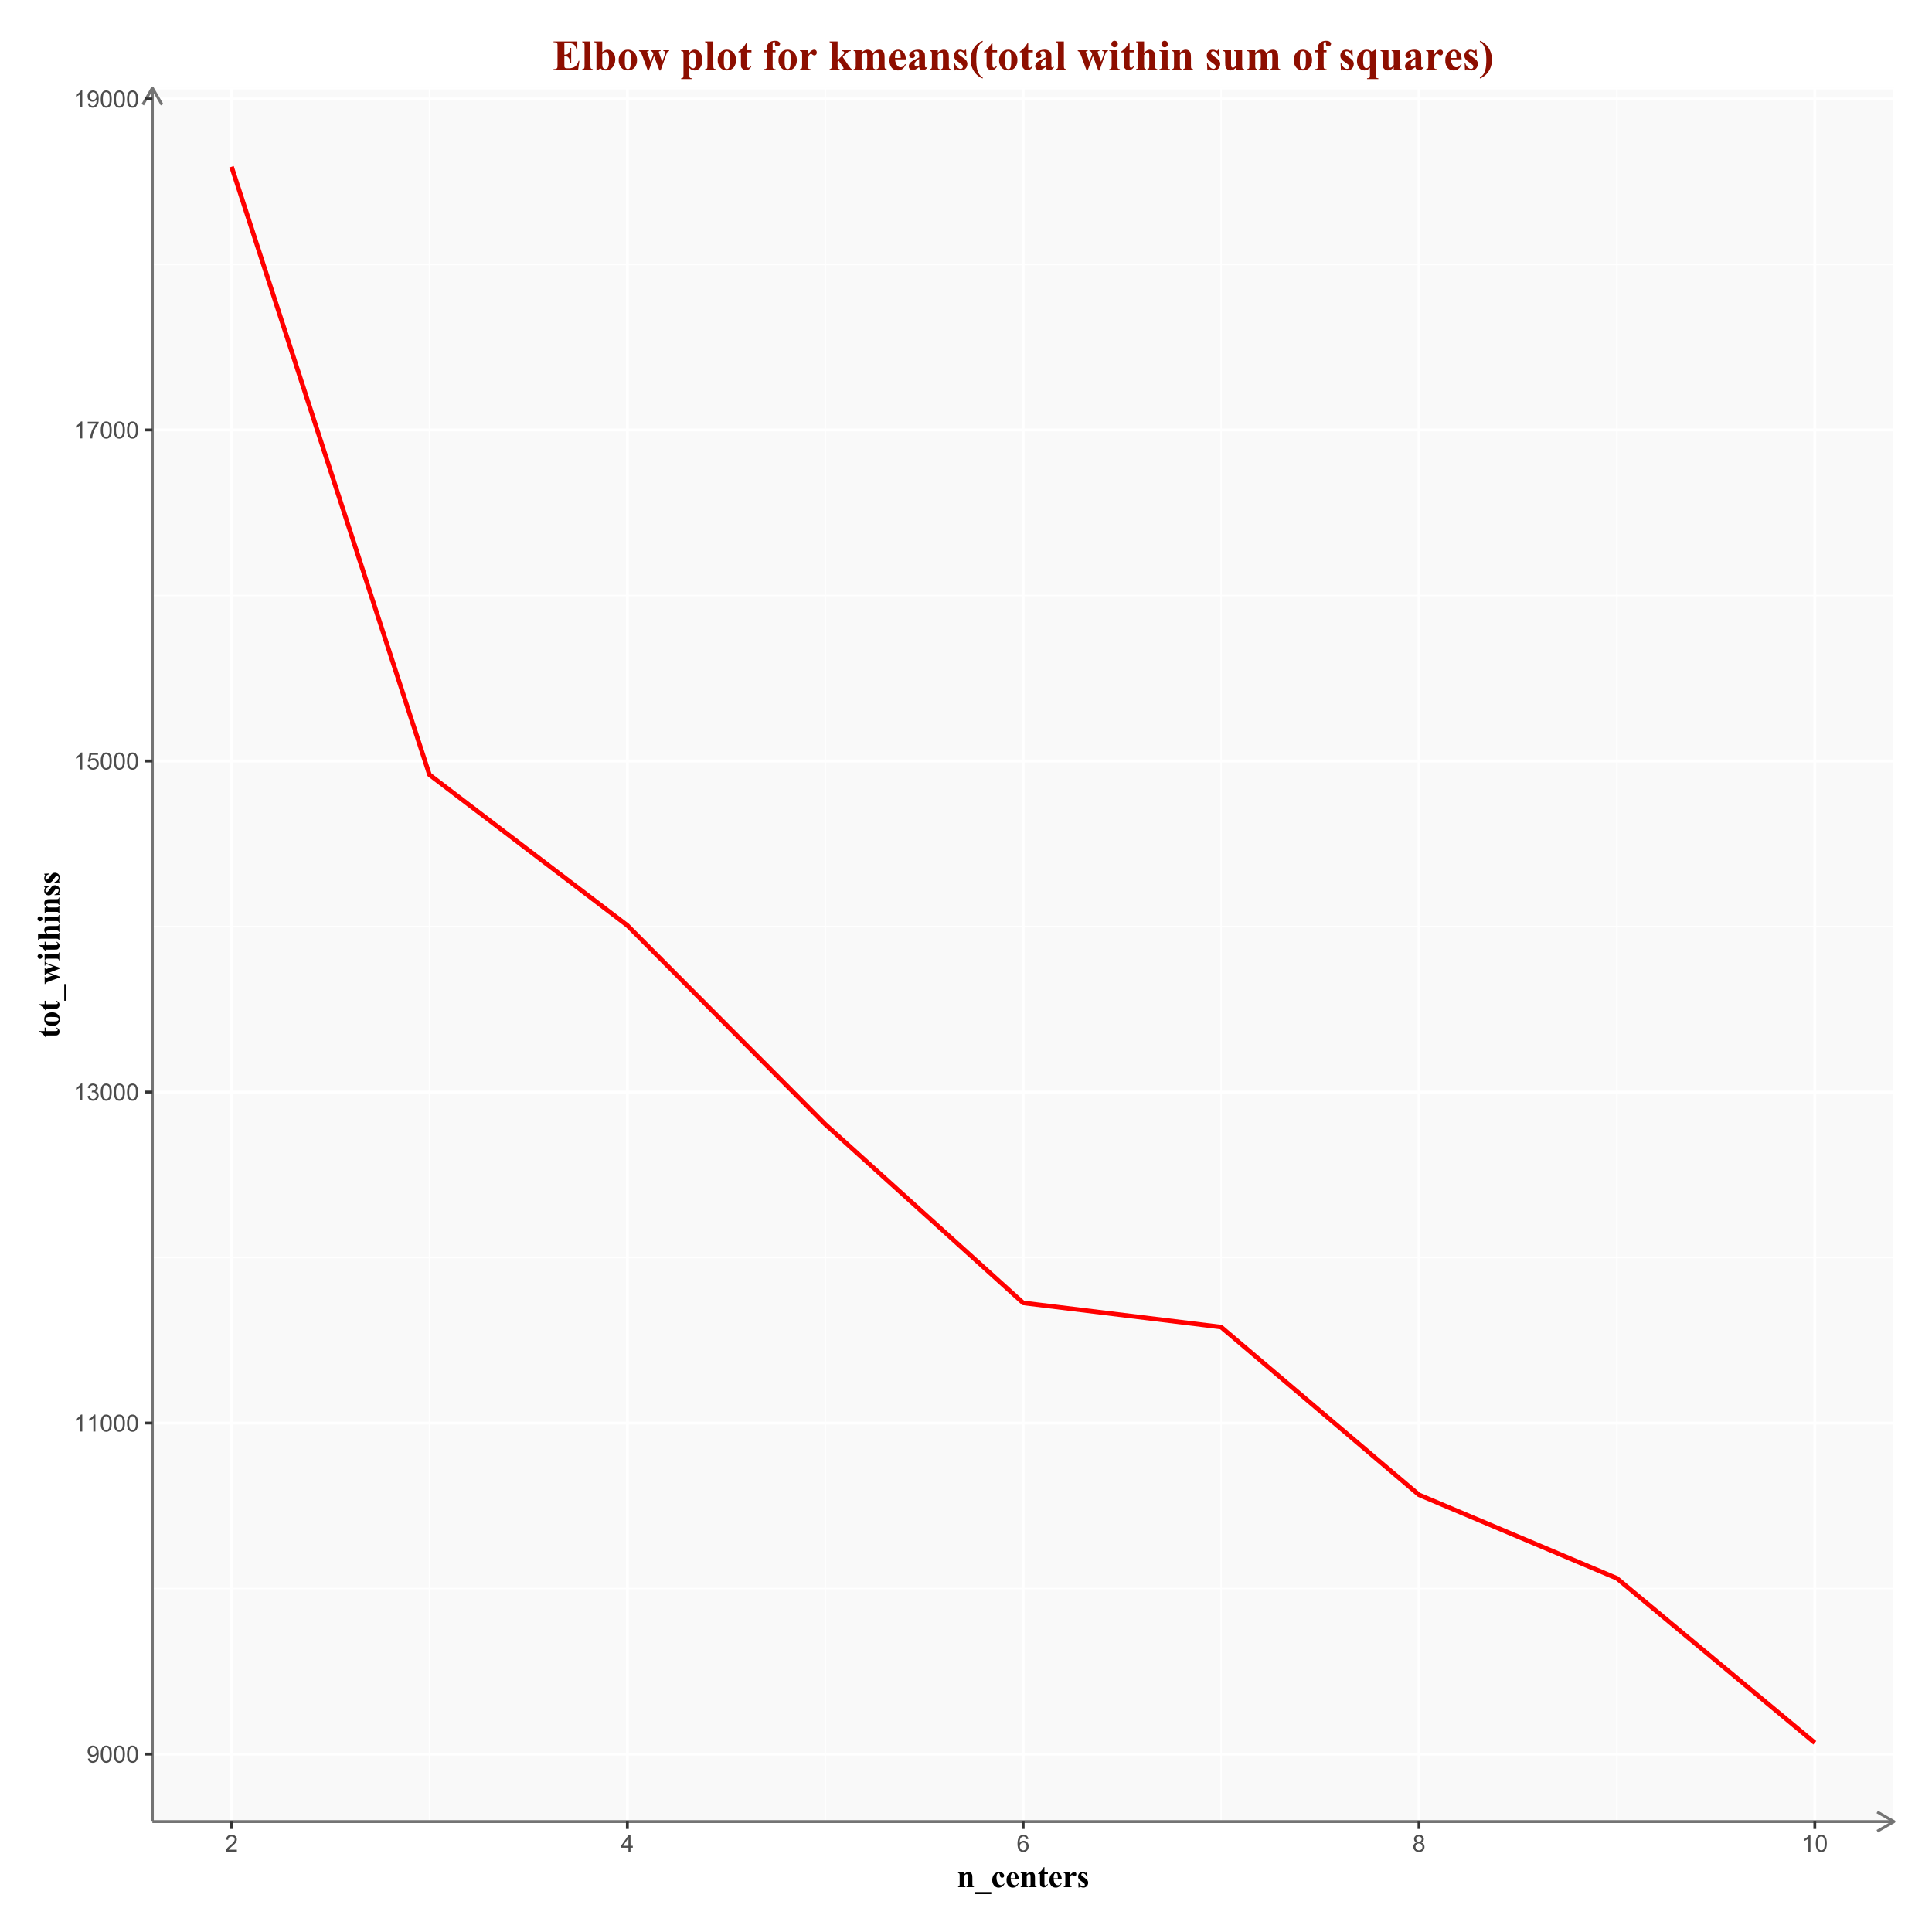 <?xml version="1.0" encoding="UTF-8"?>
<svg xmlns="http://www.w3.org/2000/svg" xmlns:xlink="http://www.w3.org/1999/xlink" width="720pt" height="720pt" viewBox="0 0 720 720" version="1.1">
<defs>
<g>
<symbol overflow="visible" id="glyph0-0">
<path style="stroke:none;" d="M 1.102 0 L 1.102 -5.5 L 5.5 -5.5 L 5.5 0 Z M 1.238 -0.137 L 5.363 -0.137 L 5.363 -5.363 L 1.238 -5.363 Z M 1.238 -0.137 "/>
</symbol>
<symbol overflow="visible" id="glyph0-1">
<path style="stroke:none;" d="M 0.48 -1.457 L 1.227 -1.527 C 1.285 -1.172 1.406 -0.918 1.586 -0.762 C 1.762 -0.605 1.988 -0.527 2.27 -0.527 C 2.504 -0.527 2.715 -0.582 2.895 -0.691 C 3.074 -0.801 3.219 -0.945 3.336 -1.129 C 3.445 -1.309 3.543 -1.555 3.621 -1.863 C 3.699 -2.172 3.738 -2.484 3.738 -2.809 C 3.738 -2.84 3.734 -2.895 3.734 -2.965 C 3.578 -2.715 3.367 -2.512 3.102 -2.363 C 2.828 -2.207 2.539 -2.133 2.23 -2.137 C 1.707 -2.133 1.266 -2.32 0.906 -2.703 C 0.543 -3.078 0.363 -3.578 0.367 -4.199 C 0.363 -4.836 0.551 -5.348 0.93 -5.738 C 1.305 -6.125 1.777 -6.32 2.348 -6.324 C 2.754 -6.32 3.129 -6.211 3.469 -5.992 C 3.809 -5.77 4.066 -5.457 4.242 -5.051 C 4.418 -4.641 4.504 -4.047 4.508 -3.277 C 4.504 -2.469 4.418 -1.828 4.246 -1.355 C 4.07 -0.875 3.809 -0.512 3.465 -0.266 C 3.117 -0.016 2.715 0.105 2.25 0.109 C 1.758 0.105 1.355 -0.027 1.043 -0.301 C 0.73 -0.574 0.543 -0.961 0.48 -1.457 Z M 3.648 -4.238 C 3.645 -4.676 3.527 -5.027 3.293 -5.293 C 3.055 -5.551 2.77 -5.684 2.441 -5.684 C 2.094 -5.684 1.793 -5.543 1.543 -5.262 C 1.285 -4.98 1.16 -4.617 1.16 -4.172 C 1.16 -3.77 1.281 -3.441 1.523 -3.195 C 1.766 -2.941 2.062 -2.816 2.418 -2.82 C 2.773 -2.816 3.066 -2.941 3.301 -3.195 C 3.527 -3.441 3.645 -3.789 3.648 -4.238 Z M 3.648 -4.238 "/>
</symbol>
<symbol overflow="visible" id="glyph0-2">
<path style="stroke:none;" d="M 0.367 -3.105 C 0.363 -3.848 0.438 -4.445 0.594 -4.902 C 0.742 -5.355 0.973 -5.707 1.277 -5.953 C 1.578 -6.199 1.957 -6.32 2.418 -6.324 C 2.754 -6.32 3.051 -6.254 3.309 -6.121 C 3.562 -5.984 3.773 -5.789 3.938 -5.531 C 4.102 -5.273 4.23 -4.961 4.328 -4.594 C 4.422 -4.227 4.469 -3.73 4.473 -3.105 C 4.469 -2.367 4.395 -1.77 4.242 -1.316 C 4.09 -0.859 3.863 -0.508 3.562 -0.262 C 3.258 -0.016 2.875 0.105 2.418 0.109 C 1.809 0.105 1.332 -0.109 0.988 -0.547 C 0.57 -1.066 0.363 -1.922 0.367 -3.105 Z M 1.16 -3.105 C 1.16 -2.07 1.281 -1.379 1.523 -1.039 C 1.766 -0.695 2.062 -0.527 2.418 -0.527 C 2.773 -0.527 3.074 -0.699 3.316 -1.043 C 3.559 -1.387 3.68 -2.074 3.68 -3.105 C 3.68 -4.145 3.559 -4.832 3.316 -5.172 C 3.074 -5.512 2.77 -5.684 2.41 -5.684 C 2.051 -5.684 1.77 -5.531 1.559 -5.234 C 1.293 -4.844 1.16 -4.137 1.16 -3.105 Z M 1.16 -3.105 "/>
</symbol>
<symbol overflow="visible" id="glyph0-3">
<path style="stroke:none;" d="M 3.277 0 L 2.504 0 L 2.504 -4.93 C 2.316 -4.75 2.074 -4.574 1.773 -4.395 C 1.469 -4.215 1.195 -4.082 0.957 -3.996 L 0.957 -4.742 C 1.387 -4.941 1.766 -5.188 2.09 -5.48 C 2.414 -5.77 2.645 -6.051 2.781 -6.324 L 3.277 -6.324 Z M 3.277 0 "/>
</symbol>
<symbol overflow="visible" id="glyph0-4">
<path style="stroke:none;" d="M 0.371 -1.664 L 1.145 -1.766 C 1.23 -1.324 1.383 -1.008 1.598 -0.816 C 1.809 -0.621 2.066 -0.527 2.375 -0.527 C 2.734 -0.527 3.043 -0.652 3.297 -0.906 C 3.547 -1.156 3.672 -1.469 3.676 -1.844 C 3.672 -2.195 3.555 -2.488 3.324 -2.719 C 3.09 -2.949 2.797 -3.062 2.441 -3.066 C 2.293 -3.062 2.109 -3.035 1.895 -2.98 L 1.98 -3.66 C 2.031 -3.652 2.07 -3.648 2.105 -3.652 C 2.434 -3.648 2.73 -3.734 2.996 -3.91 C 3.254 -4.078 3.387 -4.344 3.391 -4.703 C 3.387 -4.984 3.289 -5.219 3.102 -5.406 C 2.906 -5.59 2.66 -5.684 2.359 -5.688 C 2.055 -5.684 1.805 -5.59 1.605 -5.402 C 1.402 -5.215 1.273 -4.93 1.219 -4.555 L 0.445 -4.691 C 0.539 -5.207 0.754 -5.609 1.09 -5.895 C 1.426 -6.18 1.844 -6.32 2.344 -6.324 C 2.688 -6.32 3.004 -6.246 3.293 -6.102 C 3.582 -5.953 3.801 -5.754 3.953 -5.5 C 4.105 -5.242 4.184 -4.973 4.184 -4.688 C 4.184 -4.414 4.109 -4.164 3.965 -3.945 C 3.816 -3.719 3.602 -3.543 3.316 -3.41 C 3.688 -3.324 3.977 -3.145 4.184 -2.875 C 4.391 -2.602 4.492 -2.262 4.496 -1.859 C 4.492 -1.305 4.293 -0.84 3.895 -0.461 C 3.492 -0.078 2.984 0.109 2.371 0.113 C 1.816 0.109 1.355 -0.051 0.992 -0.379 C 0.625 -0.707 0.418 -1.137 0.371 -1.664 Z M 0.371 -1.664 "/>
</symbol>
<symbol overflow="visible" id="glyph0-5">
<path style="stroke:none;" d="M 0.367 -1.648 L 1.176 -1.719 C 1.234 -1.32 1.375 -1.023 1.594 -0.824 C 1.812 -0.625 2.078 -0.527 2.391 -0.527 C 2.762 -0.527 3.074 -0.668 3.336 -0.949 C 3.59 -1.23 3.719 -1.602 3.723 -2.066 C 3.719 -2.504 3.594 -2.852 3.348 -3.109 C 3.098 -3.363 2.773 -3.492 2.375 -3.492 C 2.125 -3.492 1.902 -3.434 1.703 -3.32 C 1.5 -3.207 1.344 -3.062 1.23 -2.883 L 0.504 -2.977 L 1.113 -6.215 L 4.246 -6.215 L 4.246 -5.473 L 1.73 -5.473 L 1.391 -3.781 C 1.766 -4.039 2.164 -4.172 2.582 -4.176 C 3.129 -4.172 3.594 -3.98 3.973 -3.605 C 4.352 -3.223 4.539 -2.734 4.543 -2.137 C 4.539 -1.562 4.375 -1.07 4.043 -0.656 C 3.637 -0.148 3.086 0.105 2.391 0.109 C 1.816 0.105 1.348 -0.051 0.984 -0.371 C 0.621 -0.691 0.414 -1.117 0.367 -1.648 Z M 0.367 -1.648 "/>
</symbol>
<symbol overflow="visible" id="glyph0-6">
<path style="stroke:none;" d="M 0.418 -5.473 L 0.418 -6.219 L 4.496 -6.219 L 4.496 -5.617 C 4.09 -5.188 3.691 -4.621 3.301 -3.914 C 2.902 -3.203 2.602 -2.473 2.391 -1.73 C 2.234 -1.199 2.133 -0.625 2.094 0 L 1.297 0 C 1.305 -0.492 1.402 -1.09 1.59 -1.793 C 1.773 -2.496 2.043 -3.172 2.391 -3.824 C 2.738 -4.477 3.109 -5.027 3.504 -5.473 Z M 0.418 -5.473 "/>
</symbol>
<symbol overflow="visible" id="glyph0-7">
<path style="stroke:none;" d="M 4.43 -0.742 L 4.43 0 L 0.266 0 C 0.258 -0.188 0.289 -0.367 0.355 -0.539 C 0.461 -0.82 0.629 -1.098 0.863 -1.375 C 1.094 -1.648 1.434 -1.965 1.879 -2.328 C 2.562 -2.887 3.023 -3.332 3.266 -3.664 C 3.5 -3.988 3.621 -4.301 3.625 -4.594 C 3.621 -4.898 3.512 -5.156 3.297 -5.367 C 3.074 -5.578 2.789 -5.684 2.441 -5.684 C 2.066 -5.684 1.77 -5.57 1.547 -5.348 C 1.32 -5.125 1.207 -4.816 1.207 -4.422 L 0.414 -4.504 C 0.465 -5.094 0.668 -5.543 1.027 -5.855 C 1.379 -6.164 1.855 -6.32 2.457 -6.324 C 3.059 -6.32 3.539 -6.152 3.891 -5.82 C 4.242 -5.484 4.418 -5.07 4.422 -4.578 C 4.418 -4.32 4.367 -4.074 4.266 -3.832 C 4.164 -3.59 3.992 -3.332 3.754 -3.062 C 3.512 -2.793 3.113 -2.426 2.562 -1.957 C 2.094 -1.566 1.797 -1.301 1.664 -1.16 C 1.531 -1.02 1.422 -0.879 1.34 -0.742 Z M 4.43 -0.742 "/>
</symbol>
<symbol overflow="visible" id="glyph0-8">
<path style="stroke:none;" d="M 2.844 0 L 2.844 -1.508 L 0.113 -1.508 L 0.113 -2.219 L 2.988 -6.301 L 3.617 -6.301 L 3.617 -2.219 L 4.469 -2.219 L 4.469 -1.508 L 3.617 -1.508 L 3.617 0 Z M 2.844 -2.219 L 2.844 -5.059 L 0.871 -2.219 Z M 2.844 -2.219 "/>
</symbol>
<symbol overflow="visible" id="glyph0-9">
<path style="stroke:none;" d="M 4.379 -4.758 L 3.609 -4.695 C 3.539 -4.996 3.441 -5.219 3.316 -5.359 C 3.105 -5.574 2.848 -5.684 2.543 -5.688 C 2.297 -5.684 2.078 -5.617 1.895 -5.484 C 1.648 -5.305 1.457 -5.043 1.32 -4.703 C 1.176 -4.363 1.105 -3.879 1.102 -3.25 C 1.285 -3.531 1.512 -3.742 1.781 -3.879 C 2.051 -4.016 2.332 -4.082 2.629 -4.086 C 3.141 -4.082 3.578 -3.895 3.945 -3.516 C 4.305 -3.137 4.488 -2.645 4.492 -2.047 C 4.488 -1.648 4.402 -1.281 4.234 -0.941 C 4.062 -0.602 3.828 -0.34 3.531 -0.16 C 3.23 0.02 2.895 0.105 2.52 0.109 C 1.871 0.105 1.344 -0.129 0.941 -0.602 C 0.531 -1.074 0.328 -1.855 0.332 -2.949 C 0.328 -4.16 0.551 -5.047 1.004 -5.602 C 1.395 -6.082 1.926 -6.32 2.59 -6.324 C 3.086 -6.32 3.492 -6.184 3.809 -5.906 C 4.125 -5.629 4.312 -5.246 4.379 -4.758 Z M 1.219 -2.039 C 1.219 -1.773 1.273 -1.516 1.387 -1.273 C 1.5 -1.027 1.66 -0.844 1.863 -0.719 C 2.066 -0.59 2.277 -0.527 2.504 -0.527 C 2.828 -0.527 3.109 -0.656 3.348 -0.922 C 3.578 -1.184 3.695 -1.543 3.699 -2 C 3.695 -2.43 3.582 -2.773 3.352 -3.027 C 3.117 -3.273 2.824 -3.398 2.477 -3.402 C 2.121 -3.398 1.824 -3.273 1.582 -3.027 C 1.34 -2.773 1.219 -2.445 1.219 -2.039 Z M 1.219 -2.039 "/>
</symbol>
<symbol overflow="visible" id="glyph0-10">
<path style="stroke:none;" d="M 1.555 -3.418 C 1.23 -3.531 0.992 -3.699 0.84 -3.918 C 0.684 -4.133 0.609 -4.395 0.609 -4.699 C 0.609 -5.156 0.773 -5.539 1.102 -5.855 C 1.43 -6.164 1.867 -6.32 2.418 -6.324 C 2.969 -6.32 3.41 -6.16 3.746 -5.844 C 4.078 -5.523 4.246 -5.137 4.25 -4.68 C 4.246 -4.387 4.172 -4.133 4.02 -3.918 C 3.863 -3.699 3.629 -3.531 3.32 -3.418 C 3.707 -3.285 4 -3.082 4.203 -2.805 C 4.402 -2.52 4.504 -2.184 4.508 -1.801 C 4.504 -1.258 4.312 -0.805 3.934 -0.441 C 3.551 -0.074 3.051 0.105 2.434 0.109 C 1.809 0.105 1.309 -0.074 0.926 -0.441 C 0.543 -0.809 0.352 -1.27 0.355 -1.82 C 0.352 -2.23 0.457 -2.574 0.668 -2.852 C 0.875 -3.125 1.168 -3.312 1.555 -3.418 Z M 1.402 -4.727 C 1.398 -4.426 1.496 -4.184 1.688 -3.996 C 1.879 -3.805 2.129 -3.707 2.438 -3.711 C 2.734 -3.707 2.977 -3.801 3.168 -3.992 C 3.355 -4.176 3.449 -4.406 3.453 -4.684 C 3.449 -4.965 3.352 -5.203 3.16 -5.398 C 2.961 -5.586 2.719 -5.684 2.43 -5.688 C 2.129 -5.684 1.883 -5.59 1.691 -5.402 C 1.496 -5.215 1.398 -4.988 1.402 -4.727 Z M 1.152 -1.816 C 1.148 -1.598 1.199 -1.383 1.309 -1.176 C 1.41 -0.969 1.566 -0.809 1.773 -0.695 C 1.98 -0.582 2.203 -0.527 2.441 -0.527 C 2.809 -0.527 3.113 -0.645 3.355 -0.883 C 3.594 -1.121 3.715 -1.426 3.719 -1.793 C 3.715 -2.164 3.59 -2.469 3.344 -2.715 C 3.094 -2.957 2.785 -3.082 2.414 -3.082 C 2.051 -3.082 1.75 -2.961 1.512 -2.719 C 1.27 -2.477 1.148 -2.176 1.152 -1.816 Z M 1.152 -1.816 "/>
</symbol>
<symbol overflow="visible" id="glyph1-0">
<path style="stroke:none;" d="M 1.664 0 L 1.664 -7.5 L 7.664 -7.5 L 7.664 0 Z M 1.852 -0.188 L 7.477 -0.188 L 7.477 -7.312 L 1.852 -7.312 Z M 1.852 -0.188 "/>
</symbol>
<symbol overflow="visible" id="glyph1-1">
<path style="stroke:none;" d="M 2.641 -5.477 L 2.641 -4.77 C 2.918 -5.074 3.188 -5.293 3.449 -5.434 C 3.703 -5.566 3.98 -5.637 4.281 -5.641 C 4.637 -5.637 4.934 -5.539 5.168 -5.344 C 5.402 -5.148 5.559 -4.902 5.637 -4.609 C 5.699 -4.387 5.73 -3.961 5.73 -3.328 L 5.73 -1.195 C 5.73 -0.773 5.766 -0.508 5.844 -0.406 C 5.918 -0.297 6.078 -0.234 6.32 -0.211 L 6.32 0 L 3.551 0 L 3.551 -0.211 C 3.754 -0.234 3.902 -0.32 3.996 -0.469 C 4.059 -0.566 4.09 -0.809 4.09 -1.195 L 4.09 -3.633 C 4.09 -4.078 4.07 -4.359 4.035 -4.48 C 4 -4.594 3.941 -4.684 3.859 -4.754 C 3.773 -4.816 3.68 -4.852 3.578 -4.852 C 3.242 -4.852 2.93 -4.609 2.641 -4.133 L 2.641 -1.195 C 2.637 -0.781 2.676 -0.52 2.754 -0.414 C 2.832 -0.301 2.973 -0.234 3.18 -0.211 L 3.18 0 L 0.41 0 L 0.41 -0.211 C 0.641 -0.234 0.805 -0.309 0.902 -0.434 C 0.965 -0.52 0.996 -0.773 1 -1.195 L 1 -4.289 C 0.996 -4.703 0.957 -4.961 0.887 -5.062 C 0.809 -5.164 0.652 -5.23 0.41 -5.262 L 0.41 -5.477 Z M 2.641 -5.477 "/>
</symbol>
<symbol overflow="visible" id="glyph1-2">
<path style="stroke:none;" d="M -0.109 1.82 L 6.109 1.82 L 6.109 2.59 L -0.109 2.59 Z M -0.109 1.82 "/>
</symbol>
<symbol overflow="visible" id="glyph1-3">
<path style="stroke:none;" d="M 4.875 -1.414 L 5.055 -1.273 C 4.797 -0.785 4.477 -0.426 4.094 -0.191 C 3.707 0.047 3.297 0.164 2.867 0.164 C 2.133 0.164 1.551 -0.109 1.113 -0.66 C 0.676 -1.211 0.457 -1.875 0.457 -2.648 C 0.457 -3.391 0.656 -4.047 1.055 -4.617 C 1.531 -5.297 2.191 -5.637 3.039 -5.641 C 3.605 -5.637 4.055 -5.496 4.391 -5.215 C 4.719 -4.93 4.887 -4.609 4.891 -4.258 C 4.887 -4.035 4.82 -3.859 4.688 -3.727 C 4.555 -3.594 4.379 -3.527 4.16 -3.527 C 3.926 -3.527 3.734 -3.602 3.586 -3.754 C 3.438 -3.906 3.344 -4.18 3.312 -4.57 C 3.281 -4.812 3.227 -4.984 3.141 -5.086 C 3.051 -5.184 2.945 -5.23 2.824 -5.234 C 2.637 -5.23 2.477 -5.133 2.344 -4.934 C 2.141 -4.633 2.039 -4.172 2.039 -3.551 C 2.039 -3.035 2.121 -2.539 2.285 -2.07 C 2.449 -1.598 2.672 -1.25 2.961 -1.02 C 3.172 -0.848 3.426 -0.762 3.719 -0.766 C 3.91 -0.762 4.094 -0.809 4.266 -0.902 C 4.438 -0.992 4.641 -1.16 4.875 -1.414 Z M 4.875 -1.414 "/>
</symbol>
<symbol overflow="visible" id="glyph1-4">
<path style="stroke:none;" d="M 5.047 -2.938 L 2.039 -2.938 C 2.074 -2.203 2.266 -1.629 2.617 -1.211 C 2.887 -0.887 3.211 -0.727 3.594 -0.727 C 3.824 -0.727 4.039 -0.789 4.23 -0.922 C 4.418 -1.047 4.621 -1.285 4.844 -1.629 L 5.047 -1.5 C 4.746 -0.895 4.418 -0.465 4.062 -0.215 C 3.699 0.039 3.285 0.164 2.812 0.164 C 2 0.164 1.383 -0.148 0.969 -0.773 C 0.625 -1.277 0.457 -1.902 0.461 -2.648 C 0.457 -3.562 0.703 -4.289 1.203 -4.828 C 1.695 -5.367 2.277 -5.637 2.941 -5.641 C 3.496 -5.637 3.977 -5.41 4.387 -4.957 C 4.793 -4.504 5.012 -3.828 5.047 -2.938 Z M 3.602 -3.328 C 3.598 -3.957 3.562 -4.387 3.5 -4.625 C 3.43 -4.855 3.324 -5.035 3.18 -5.156 C 3.098 -5.227 2.988 -5.262 2.852 -5.262 C 2.645 -5.262 2.48 -5.16 2.355 -4.961 C 2.121 -4.613 2.004 -4.137 2.008 -3.531 L 2.008 -3.328 Z M 3.602 -3.328 "/>
</symbol>
<symbol overflow="visible" id="glyph1-5">
<path style="stroke:none;" d="M 2.578 -7.484 L 2.578 -5.477 L 3.879 -5.477 L 3.879 -4.898 L 2.578 -4.898 L 2.578 -1.516 C 2.578 -1.199 2.59 -0.996 2.621 -0.902 C 2.645 -0.809 2.699 -0.734 2.777 -0.68 C 2.852 -0.625 2.918 -0.598 2.984 -0.598 C 3.234 -0.598 3.477 -0.789 3.703 -1.18 L 3.879 -1.047 C 3.562 -0.297 3.047 0.074 2.336 0.078 C 1.988 0.074 1.695 -0.02 1.453 -0.211 C 1.211 -0.406 1.059 -0.621 0.996 -0.859 C 0.957 -0.992 0.938 -1.352 0.938 -1.938 L 0.938 -4.898 L 0.223 -4.898 L 0.223 -5.102 C 0.715 -5.449 1.133 -5.816 1.48 -6.199 C 1.824 -6.582 2.125 -7.008 2.383 -7.484 Z M 2.578 -7.484 "/>
</symbol>
<symbol overflow="visible" id="glyph1-6">
<path style="stroke:none;" d="M 2.68 -5.477 L 2.68 -4.234 C 3.039 -4.801 3.359 -5.176 3.633 -5.363 C 3.906 -5.543 4.168 -5.637 4.422 -5.641 C 4.637 -5.637 4.812 -5.57 4.945 -5.438 C 5.078 -5.305 5.145 -5.113 5.145 -4.867 C 5.145 -4.605 5.078 -4.402 4.953 -4.258 C 4.824 -4.113 4.672 -4.043 4.492 -4.043 C 4.285 -4.043 4.105 -4.109 3.953 -4.242 C 3.801 -4.375 3.711 -4.449 3.688 -4.465 C 3.641 -4.488 3.598 -4.5 3.551 -4.5 C 3.438 -4.5 3.328 -4.457 3.227 -4.371 C 3.066 -4.238 2.945 -4.047 2.867 -3.805 C 2.738 -3.422 2.676 -3.004 2.68 -2.547 L 2.68 -1.289 L 2.684 -0.961 C 2.684 -0.734 2.695 -0.59 2.727 -0.531 C 2.77 -0.426 2.84 -0.348 2.934 -0.301 C 3.023 -0.246 3.18 -0.219 3.398 -0.211 L 3.398 0 L 0.438 0 L 0.438 -0.211 C 0.676 -0.23 0.836 -0.293 0.922 -0.406 C 1 -0.516 1.043 -0.812 1.047 -1.289 L 1.047 -4.32 C 1.043 -4.629 1.027 -4.828 1 -4.914 C 0.961 -5.02 0.906 -5.102 0.832 -5.156 C 0.754 -5.207 0.621 -5.242 0.438 -5.262 L 0.438 -5.477 Z M 2.68 -5.477 "/>
</symbol>
<symbol overflow="visible" id="glyph1-7">
<path style="stroke:none;" d="M 3.867 -5.633 L 3.953 -3.762 L 3.758 -3.762 C 3.516 -4.316 3.27 -4.695 3.016 -4.898 C 2.758 -5.102 2.504 -5.203 2.25 -5.203 C 2.086 -5.203 1.949 -5.148 1.84 -5.043 C 1.727 -4.934 1.668 -4.809 1.672 -4.672 C 1.668 -4.562 1.707 -4.461 1.789 -4.367 C 1.91 -4.203 2.262 -3.93 2.836 -3.543 C 3.406 -3.152 3.781 -2.82 3.969 -2.551 C 4.148 -2.277 4.242 -1.977 4.242 -1.641 C 4.242 -1.336 4.164 -1.035 4.012 -0.742 C 3.859 -0.449 3.645 -0.227 3.367 -0.07 C 3.09 0.086 2.785 0.164 2.449 0.164 C 2.184 0.164 1.832 0.082 1.398 -0.082 C 1.281 -0.125 1.203 -0.145 1.16 -0.148 C 1.031 -0.145 0.922 -0.051 0.836 0.148 L 0.645 0.148 L 0.551 -1.82 L 0.75 -1.82 C 0.926 -1.301 1.164 -0.914 1.473 -0.66 C 1.777 -0.398 2.07 -0.27 2.344 -0.273 C 2.531 -0.27 2.684 -0.328 2.805 -0.445 C 2.922 -0.562 2.98 -0.703 2.984 -0.867 C 2.98 -1.055 2.922 -1.215 2.809 -1.352 C 2.688 -1.488 2.426 -1.695 2.023 -1.977 C 1.422 -2.383 1.035 -2.699 0.859 -2.922 C 0.602 -3.242 0.473 -3.598 0.477 -3.984 C 0.473 -4.406 0.617 -4.785 0.91 -5.129 C 1.199 -5.465 1.621 -5.637 2.172 -5.641 C 2.465 -5.637 2.754 -5.566 3.035 -5.426 C 3.141 -5.363 3.227 -5.332 3.293 -5.336 C 3.363 -5.332 3.418 -5.348 3.461 -5.379 C 3.504 -5.41 3.574 -5.492 3.668 -5.633 Z M 3.867 -5.633 "/>
</symbol>
<symbol overflow="visible" id="glyph2-0">
<path style="stroke:none;" d="M 0 -1.664 L -7.5 -1.664 L -7.5 -7.664 L 0 -7.664 Z M -0.188 -1.852 L -0.188 -7.477 L -7.312 -7.477 L -7.312 -1.852 Z M -0.188 -1.852 "/>
</symbol>
<symbol overflow="visible" id="glyph2-1">
<path style="stroke:none;" d="M -7.484 -2.578 L -5.477 -2.578 L -5.477 -3.879 L -4.898 -3.879 L -4.898 -2.578 L -1.516 -2.578 C -1.199 -2.578 -0.996 -2.59 -0.902 -2.621 C -0.809 -2.645 -0.734 -2.699 -0.68 -2.777 C -0.625 -2.852 -0.598 -2.918 -0.598 -2.984 C -0.598 -3.234 -0.789 -3.477 -1.176 -3.703 L -1.047 -3.879 C -0.297 -3.562 0.074 -3.047 0.078 -2.336 C 0.074 -1.988 -0.02 -1.695 -0.211 -1.453 C -0.406 -1.211 -0.621 -1.059 -0.859 -0.996 C -0.992 -0.957 -1.352 -0.938 -1.938 -0.938 L -4.898 -0.938 L -4.898 -0.223 L -5.102 -0.223 C -5.449 -0.715 -5.816 -1.133 -6.199 -1.48 C -6.582 -1.824 -7.008 -2.125 -7.484 -2.387 Z M -7.484 -2.578 "/>
</symbol>
<symbol overflow="visible" id="glyph2-2">
<path style="stroke:none;" d="M -5.641 -2.988 C -5.637 -3.465 -5.516 -3.906 -5.273 -4.316 C -5.027 -4.727 -4.676 -5.039 -4.223 -5.25 C -3.766 -5.461 -3.27 -5.566 -2.734 -5.57 C -1.957 -5.566 -1.309 -5.371 -0.785 -4.98 C -0.152 -4.504 0.164 -3.844 0.164 -3.008 C 0.164 -2.18 -0.125 -1.547 -0.703 -1.102 C -1.281 -0.656 -1.949 -0.434 -2.711 -0.434 C -3.496 -0.434 -4.18 -0.66 -4.766 -1.117 C -5.344 -1.57 -5.637 -2.195 -5.641 -2.988 Z M -5.227 -3.012 C -5.227 -2.812 -5.148 -2.641 -5 -2.5 C -4.844 -2.355 -4.547 -2.262 -4.109 -2.215 C -3.664 -2.168 -3.051 -2.145 -2.262 -2.148 C -1.84 -2.145 -1.449 -2.172 -1.09 -2.234 C -0.809 -2.273 -0.594 -2.367 -0.453 -2.508 C -0.305 -2.648 -0.234 -2.809 -0.238 -2.988 C -0.234 -3.16 -0.285 -3.305 -0.387 -3.43 C -0.52 -3.578 -0.703 -3.68 -0.941 -3.734 C -1.312 -3.809 -2.062 -3.848 -3.191 -3.852 C -3.852 -3.848 -4.309 -3.812 -4.559 -3.738 C -4.809 -3.664 -4.988 -3.555 -5.102 -3.41 C -5.184 -3.309 -5.227 -3.176 -5.227 -3.012 Z M -5.227 -3.012 "/>
</symbol>
<symbol overflow="visible" id="glyph2-3">
<path style="stroke:none;" d="M 1.82 0.113 L 1.824 -6.109 L 2.59 -6.109 L 2.59 0.113 Z M 1.82 0.113 "/>
</symbol>
<symbol overflow="visible" id="glyph2-4">
<path style="stroke:none;" d="M 0.164 -5.836 L -3.855 -4.336 L 0.164 -2.867 L 0.164 -2.562 L -3.809 -1.102 C -4.414 -0.883 -4.809 -0.695 -4.992 -0.547 C -5.117 -0.445 -5.207 -0.297 -5.262 -0.102 L -5.477 -0.102 L -5.477 -2.867 L -5.262 -2.867 C -5.262 -2.676 -5.234 -2.547 -5.18 -2.48 C -5.125 -2.406 -5.062 -2.371 -4.992 -2.375 C -4.922 -2.371 -4.723 -2.434 -4.395 -2.562 L -2.258 -3.363 L -4.395 -4.137 L -4.535 -4.078 C -4.828 -3.961 -5.012 -3.855 -5.094 -3.77 C -5.172 -3.68 -5.23 -3.547 -5.262 -3.363 L -5.477 -3.363 L -5.477 -6.172 L -5.262 -6.172 C -5.246 -5.949 -5.215 -5.812 -5.168 -5.754 C -5.121 -5.691 -5.051 -5.66 -4.961 -5.664 C -4.875 -5.66 -4.688 -5.719 -4.395 -5.836 L -2.254 -6.609 L -4.223 -7.312 C -4.5 -7.414 -4.691 -7.465 -4.797 -7.465 C -4.949 -7.465 -5.062 -7.426 -5.133 -7.352 C -5.203 -7.277 -5.246 -7.133 -5.262 -6.922 L -5.477 -6.922 L -5.477 -8.543 L -5.262 -8.543 C -5.238 -8.363 -5.172 -8.219 -5.07 -8.113 C -4.961 -8.008 -4.668 -7.871 -4.188 -7.703 L 0.164 -6.172 Z M 0.164 -5.836 "/>
</symbol>
<symbol overflow="visible" id="glyph2-5">
<path style="stroke:none;" d="M -8.133 -1.723 C -8.133 -1.977 -8.043 -2.191 -7.867 -2.367 C -7.688 -2.543 -7.473 -2.629 -7.227 -2.633 C -6.973 -2.629 -6.762 -2.539 -6.586 -2.363 C -6.406 -2.184 -6.316 -1.973 -6.32 -1.723 C -6.316 -1.473 -6.406 -1.258 -6.586 -1.082 C -6.762 -0.906 -6.973 -0.82 -7.227 -0.82 C -7.473 -0.82 -7.688 -0.906 -7.867 -1.082 C -8.043 -1.258 -8.133 -1.473 -8.133 -1.723 Z M -5.477 -2.543 L -1.137 -2.543 C -0.746 -2.543 -0.496 -2.586 -0.395 -2.676 C -0.285 -2.766 -0.227 -2.941 -0.211 -3.203 L 0 -3.203 L 0 -0.246 L -0.211 -0.246 C -0.219 -0.488 -0.289 -0.668 -0.422 -0.785 C -0.508 -0.863 -0.746 -0.902 -1.137 -0.902 L -4.336 -0.902 C -4.719 -0.902 -4.965 -0.855 -5.074 -0.766 C -5.184 -0.676 -5.246 -0.504 -5.262 -0.246 L -5.477 -0.246 Z M -5.477 -2.543 "/>
</symbol>
<symbol overflow="visible" id="glyph2-6">
<path style="stroke:none;" d="M -7.945 -2.645 L -4.773 -2.645 C -5.09 -2.941 -5.312 -3.219 -5.445 -3.469 C -5.57 -3.719 -5.637 -3.977 -5.641 -4.25 C -5.637 -4.59 -5.539 -4.883 -5.348 -5.129 C -5.148 -5.371 -4.918 -5.535 -4.66 -5.613 C -4.395 -5.691 -3.953 -5.73 -3.328 -5.734 L -1.188 -5.734 C -0.77 -5.73 -0.508 -5.77 -0.406 -5.852 C -0.297 -5.926 -0.234 -6.086 -0.211 -6.328 L 0 -6.328 L 0 -3.551 L -0.211 -3.551 C -0.234 -3.746 -0.312 -3.891 -0.445 -3.992 C -0.547 -4.055 -0.793 -4.09 -1.188 -4.094 L -3.633 -4.094 C -4.086 -4.09 -4.367 -4.074 -4.484 -4.043 C -4.594 -4.008 -4.684 -3.945 -4.754 -3.863 C -4.816 -3.777 -4.852 -3.684 -4.852 -3.582 C -4.852 -3.422 -4.797 -3.27 -4.691 -3.125 C -4.582 -2.973 -4.395 -2.812 -4.125 -2.645 L -1.188 -2.641 C -0.793 -2.637 -0.551 -2.668 -0.457 -2.73 C -0.324 -2.805 -0.242 -2.957 -0.211 -3.188 L 0 -3.188 L 0 -0.41 L -0.211 -0.41 C -0.234 -0.641 -0.309 -0.805 -0.434 -0.902 C -0.52 -0.965 -0.77 -0.996 -1.188 -1 L -6.758 -1.004 C -7.164 -1 -7.422 -0.961 -7.527 -0.887 C -7.625 -0.809 -7.691 -0.652 -7.727 -0.41 L -7.945 -0.41 Z M -7.945 -2.645 "/>
</symbol>
<symbol overflow="visible" id="glyph2-7">
<path style="stroke:none;" d="M -5.477 -2.645 L -4.77 -2.645 C -5.074 -2.922 -5.293 -3.191 -5.434 -3.453 C -5.566 -3.707 -5.637 -3.984 -5.641 -4.281 C -5.637 -4.637 -5.539 -4.934 -5.344 -5.168 C -5.148 -5.402 -4.902 -5.559 -4.609 -5.637 C -4.387 -5.699 -3.961 -5.73 -3.328 -5.73 L -1.195 -5.73 C -0.773 -5.73 -0.508 -5.766 -0.406 -5.844 C -0.297 -5.918 -0.234 -6.078 -0.211 -6.32 L 0 -6.32 L 0 -3.551 L -0.211 -3.551 C -0.234 -3.754 -0.32 -3.902 -0.469 -3.996 C -0.562 -4.059 -0.805 -4.09 -1.195 -4.09 L -3.633 -4.09 C -4.078 -4.09 -4.359 -4.07 -4.48 -4.035 C -4.594 -4 -4.684 -3.941 -4.754 -3.859 C -4.816 -3.773 -4.852 -3.68 -4.852 -3.582 C -4.852 -3.242 -4.609 -2.93 -4.133 -2.645 L -1.195 -2.641 C -0.781 -2.637 -0.52 -2.676 -0.414 -2.754 C -0.301 -2.832 -0.234 -2.973 -0.211 -3.18 L 0 -3.18 L 0 -0.41 L -0.211 -0.41 C -0.234 -0.641 -0.309 -0.805 -0.434 -0.902 C -0.52 -0.965 -0.773 -0.996 -1.195 -1 L -4.289 -1.004 C -4.703 -1 -4.961 -0.961 -5.062 -0.887 C -5.164 -0.809 -5.23 -0.652 -5.262 -0.41 L -5.477 -0.41 Z M -5.477 -2.645 "/>
</symbol>
<symbol overflow="visible" id="glyph2-8">
<path style="stroke:none;" d="M -5.633 -3.867 L -3.762 -3.957 L -3.762 -3.758 C -4.316 -3.516 -4.695 -3.27 -4.898 -3.016 C -5.102 -2.758 -5.203 -2.504 -5.203 -2.25 C -5.203 -2.09 -5.148 -1.953 -5.043 -1.84 C -4.934 -1.727 -4.809 -1.668 -4.672 -1.672 C -4.562 -1.668 -4.461 -1.707 -4.367 -1.789 C -4.203 -1.91 -3.93 -2.262 -3.539 -2.836 C -3.148 -3.406 -2.816 -3.781 -2.551 -3.969 C -2.277 -4.148 -1.977 -4.242 -1.641 -4.242 C -1.336 -4.242 -1.035 -4.164 -0.742 -4.012 C -0.449 -3.859 -0.227 -3.645 -0.07 -3.367 C 0.086 -3.09 0.164 -2.785 0.164 -2.449 C 0.164 -2.184 0.082 -1.832 -0.082 -1.398 C -0.121 -1.281 -0.141 -1.203 -0.145 -1.16 C -0.141 -1.031 -0.047 -0.922 0.148 -0.836 L 0.148 -0.645 L -1.82 -0.551 L -1.82 -0.75 C -1.301 -0.926 -0.914 -1.164 -0.66 -1.473 C -0.398 -1.777 -0.27 -2.07 -0.273 -2.344 C -0.27 -2.531 -0.328 -2.684 -0.445 -2.805 C -0.562 -2.922 -0.703 -2.98 -0.867 -2.984 C -1.055 -2.98 -1.215 -2.922 -1.352 -2.809 C -1.488 -2.688 -1.695 -2.426 -1.973 -2.023 C -2.383 -1.422 -2.699 -1.035 -2.922 -0.863 C -3.242 -0.602 -3.598 -0.473 -3.984 -0.477 C -4.406 -0.473 -4.785 -0.617 -5.129 -0.91 C -5.465 -1.199 -5.637 -1.621 -5.641 -2.176 C -5.637 -2.469 -5.566 -2.758 -5.426 -3.035 C -5.363 -3.141 -5.332 -3.227 -5.336 -3.293 C -5.332 -3.363 -5.348 -3.418 -5.379 -3.461 C -5.41 -3.504 -5.492 -3.574 -5.633 -3.668 Z M -5.633 -3.867 "/>
</symbol>
<symbol overflow="visible" id="glyph3-0">
<path style="stroke:none;" d="M 2.219 0 L 2.219 -10 L 10.219 -10 L 10.219 0 Z M 2.469 -0.25 L 9.969 -0.25 L 9.969 -9.75 L 2.469 -9.75 Z M 2.469 -0.25 "/>
</symbol>
<symbol overflow="visible" id="glyph3-1">
<path style="stroke:none;" d="M 4.359 -9.984 L 4.359 -5.672 L 4.57 -5.672 C 5.242 -5.672 5.727 -5.883 6.031 -6.305 C 6.328 -6.727 6.523 -7.348 6.609 -8.172 L 6.906 -8.172 L 6.906 -2.625 L 6.609 -2.625 C 6.547 -3.227 6.414 -3.719 6.215 -4.109 C 6.012 -4.492 5.777 -4.754 5.516 -4.887 C 5.246 -5.02 4.863 -5.086 4.359 -5.086 L 4.359 -2.102 C 4.359 -1.516 4.383 -1.16 4.434 -1.031 C 4.48 -0.898 4.574 -0.789 4.711 -0.711 C 4.844 -0.625 5.062 -0.586 5.367 -0.586 L 6 -0.586 C 6.988 -0.586 7.781 -0.812 8.379 -1.273 C 8.973 -1.727 9.398 -2.426 9.664 -3.367 L 9.953 -3.367 L 9.477 0 L 0.32 0 L 0.32 -0.289 L 0.672 -0.289 C 0.977 -0.285 1.223 -0.34 1.414 -0.453 C 1.547 -0.523 1.652 -0.648 1.727 -0.828 C 1.781 -0.949 1.809 -1.277 1.812 -1.812 L 1.812 -8.781 C 1.809 -9.258 1.797 -9.551 1.773 -9.664 C 1.719 -9.844 1.621 -9.984 1.484 -10.086 C 1.281 -10.227 1.012 -10.301 0.672 -10.305 L 0.32 -10.305 L 0.32 -10.594 L 9.188 -10.594 L 9.188 -7.461 L 8.891 -7.461 C 8.734 -8.223 8.523 -8.773 8.254 -9.109 C 7.977 -9.441 7.59 -9.688 7.094 -9.844 C 6.801 -9.938 6.254 -9.984 5.453 -9.984 Z M 4.359 -9.984 "/>
</symbol>
<symbol overflow="visible" id="glyph3-2">
<path style="stroke:none;" d="M 3.398 -10.594 L 3.398 -1.516 C 3.398 -0.996 3.457 -0.668 3.578 -0.527 C 3.695 -0.383 3.93 -0.301 4.281 -0.281 L 4.281 0 L 0.336 0 L 0.336 -0.281 C 0.656 -0.289 0.898 -0.383 1.055 -0.562 C 1.156 -0.68 1.207 -0.996 1.211 -1.516 L 1.211 -9.078 C 1.207 -9.586 1.148 -9.914 1.031 -10.059 C 0.91 -10.199 0.676 -10.281 0.336 -10.305 L 0.336 -10.594 Z M 3.398 -10.594 "/>
</symbol>
<symbol overflow="visible" id="glyph3-3">
<path style="stroke:none;" d="M 3.367 -10.594 L 3.367 -6.57 C 3.98 -7.203 4.652 -7.523 5.383 -7.523 C 5.879 -7.523 6.352 -7.375 6.797 -7.082 C 7.238 -6.785 7.582 -6.367 7.836 -5.828 C 8.082 -5.285 8.207 -4.66 8.211 -3.953 C 8.207 -3.152 8.051 -2.43 7.734 -1.781 C 7.414 -1.129 6.988 -0.633 6.461 -0.293 C 5.926 0.047 5.32 0.215 4.641 0.219 C 4.242 0.215 3.891 0.152 3.586 0.031 C 3.277 -0.094 2.973 -0.293 2.68 -0.578 L 1.469 0.211 L 1.203 0.211 L 1.203 -9.078 C 1.199 -9.496 1.184 -9.758 1.148 -9.859 C 1.094 -10.004 1.012 -10.113 0.902 -10.184 C 0.789 -10.254 0.598 -10.293 0.336 -10.305 L 0.336 -10.594 Z M 3.367 -5.875 L 3.367 -2.625 C 3.363 -1.961 3.379 -1.539 3.414 -1.359 C 3.465 -1.051 3.59 -0.801 3.789 -0.613 C 3.984 -0.422 4.238 -0.328 4.547 -0.328 C 4.812 -0.328 5.039 -0.402 5.23 -0.555 C 5.418 -0.703 5.578 -1.004 5.707 -1.453 C 5.832 -1.898 5.895 -2.703 5.898 -3.875 C 5.895 -4.992 5.754 -5.762 5.477 -6.18 C 5.27 -6.48 4.996 -6.633 4.656 -6.633 C 4.207 -6.633 3.777 -6.379 3.367 -5.875 Z M 3.367 -5.875 "/>
</symbol>
<symbol overflow="visible" id="glyph3-4">
<path style="stroke:none;" d="M 3.984 -7.523 C 4.617 -7.523 5.207 -7.359 5.758 -7.031 C 6.301 -6.703 6.715 -6.234 7.004 -5.633 C 7.285 -5.023 7.43 -4.363 7.43 -3.648 C 7.43 -2.609 7.164 -1.742 6.641 -1.047 C 6 -0.203 5.125 0.215 4.008 0.219 C 2.906 0.215 2.059 -0.168 1.469 -0.938 C 0.871 -1.707 0.574 -2.598 0.578 -3.617 C 0.574 -4.66 0.879 -5.574 1.488 -6.355 C 2.094 -7.133 2.926 -7.523 3.984 -7.523 Z M 4.016 -6.969 C 3.746 -6.965 3.52 -6.867 3.332 -6.668 C 3.141 -6.465 3.016 -6.066 2.957 -5.48 C 2.895 -4.887 2.863 -4.066 2.867 -3.016 C 2.863 -2.457 2.902 -1.938 2.977 -1.453 C 3.031 -1.082 3.152 -0.801 3.344 -0.609 C 3.527 -0.414 3.742 -0.316 3.984 -0.32 C 4.219 -0.316 4.414 -0.383 4.57 -0.516 C 4.773 -0.691 4.906 -0.938 4.977 -1.258 C 5.078 -1.75 5.133 -2.75 5.133 -4.258 C 5.133 -5.141 5.082 -5.75 4.984 -6.082 C 4.883 -6.41 4.738 -6.648 4.547 -6.805 C 4.41 -6.91 4.23 -6.965 4.016 -6.969 Z M 4.016 -6.969 "/>
</symbol>
<symbol overflow="visible" id="glyph3-5">
<path style="stroke:none;" d="M 7.781 0.219 L 5.781 -5.141 L 3.82 0.219 L 3.414 0.219 L 1.469 -5.078 C 1.176 -5.883 0.93 -6.41 0.727 -6.656 C 0.594 -6.82 0.395 -6.938 0.133 -7.016 L 0.133 -7.305 L 3.82 -7.305 L 3.82 -7.016 C 3.57 -7.012 3.398 -6.977 3.305 -6.906 C 3.211 -6.832 3.164 -6.75 3.164 -6.656 C 3.164 -6.566 3.246 -6.301 3.414 -5.859 L 4.484 -3.008 L 5.516 -5.859 L 5.438 -6.047 C 5.281 -6.438 5.145 -6.684 5.027 -6.793 C 4.91 -6.895 4.727 -6.969 4.484 -7.016 L 4.484 -7.305 L 8.227 -7.305 L 8.227 -7.016 C 7.934 -6.996 7.746 -6.957 7.672 -6.895 C 7.59 -6.828 7.551 -6.734 7.555 -6.617 C 7.551 -6.5 7.629 -6.25 7.781 -5.859 L 8.812 -3.008 L 9.75 -5.633 C 9.883 -6.004 9.949 -6.262 9.953 -6.398 C 9.949 -6.602 9.898 -6.75 9.805 -6.844 C 9.703 -6.938 9.512 -6.992 9.227 -7.016 L 9.227 -7.305 L 11.391 -7.305 L 11.391 -7.016 C 11.148 -6.98 10.957 -6.898 10.82 -6.762 C 10.676 -6.621 10.492 -6.227 10.273 -5.586 L 8.227 0.219 Z M 7.781 0.219 "/>
</symbol>
<symbol overflow="visible" id="glyph3-6">
<path style="stroke:none;" d=""/>
</symbol>
<symbol overflow="visible" id="glyph3-7">
<path style="stroke:none;" d="M 3.367 -0.742 L 3.367 1.977 C 3.363 2.348 3.395 2.605 3.457 2.742 C 3.516 2.875 3.605 2.973 3.734 3.039 C 3.855 3.098 4.102 3.129 4.469 3.133 L 4.469 3.422 L 0.305 3.422 L 0.305 3.133 C 0.625 3.121 0.863 3.031 1.023 2.859 C 1.125 2.738 1.176 2.426 1.18 1.93 L 1.18 -5.781 C 1.176 -6.293 1.117 -6.621 1 -6.77 C 0.879 -6.91 0.648 -6.992 0.305 -7.016 L 0.305 -7.305 L 3.367 -7.305 L 3.367 -6.344 C 3.621 -6.715 3.883 -6.984 4.148 -7.156 C 4.527 -7.398 4.941 -7.523 5.391 -7.523 C 5.926 -7.523 6.414 -7.352 6.855 -7.016 C 7.293 -6.672 7.625 -6.207 7.859 -5.613 C 8.086 -5.016 8.203 -4.371 8.203 -3.688 C 8.203 -2.945 8.082 -2.27 7.848 -1.66 C 7.605 -1.043 7.262 -0.578 6.816 -0.262 C 6.363 0.059 5.863 0.215 5.312 0.219 C 4.91 0.215 4.535 0.129 4.188 -0.047 C 3.926 -0.18 3.652 -0.41 3.367 -0.742 Z M 3.367 -1.531 C 3.812 -0.891 4.293 -0.574 4.805 -0.578 C 5.086 -0.574 5.316 -0.723 5.5 -1.023 C 5.77 -1.457 5.906 -2.289 5.906 -3.523 C 5.906 -4.781 5.758 -5.645 5.461 -6.109 C 5.262 -6.414 4.996 -6.566 4.664 -6.57 C 4.137 -6.566 3.703 -6.188 3.367 -5.43 Z M 3.367 -1.531 "/>
</symbol>
<symbol overflow="visible" id="glyph3-8">
<path style="stroke:none;" d="M 3.438 -9.977 L 3.438 -7.305 L 5.172 -7.305 L 5.172 -6.531 L 3.438 -6.531 L 3.438 -2.023 C 3.434 -1.598 3.453 -1.328 3.496 -1.207 C 3.531 -1.082 3.602 -0.98 3.703 -0.91 C 3.801 -0.832 3.891 -0.797 3.977 -0.797 C 4.312 -0.797 4.633 -1.055 4.938 -1.57 L 5.172 -1.398 C 4.746 -0.398 4.062 0.098 3.117 0.102 C 2.652 0.098 2.258 -0.027 1.941 -0.285 C 1.617 -0.539 1.414 -0.828 1.328 -1.148 C 1.273 -1.324 1.246 -1.801 1.25 -2.586 L 1.25 -6.531 L 0.297 -6.531 L 0.297 -6.805 C 0.949 -7.266 1.508 -7.754 1.973 -8.266 C 2.43 -8.773 2.832 -9.344 3.18 -9.977 Z M 3.438 -9.977 "/>
</symbol>
<symbol overflow="visible" id="glyph3-9">
<path style="stroke:none;" d="M 3.742 -6.539 L 3.742 -1.469 C 3.738 -0.977 3.789 -0.668 3.898 -0.547 C 4.062 -0.352 4.371 -0.266 4.82 -0.281 L 4.82 0 L 0.516 0 L 0.516 -0.281 C 0.844 -0.285 1.074 -0.32 1.215 -0.395 C 1.348 -0.461 1.445 -0.559 1.5 -0.688 C 1.551 -0.809 1.574 -1.07 1.578 -1.469 L 1.578 -6.539 L 0.516 -6.539 L 0.516 -7.305 L 1.578 -7.305 L 1.578 -7.844 L 1.57 -8.211 C 1.57 -8.957 1.844 -9.582 2.395 -10.086 C 2.941 -10.582 3.684 -10.832 4.625 -10.836 C 5.262 -10.832 5.738 -10.715 6.051 -10.477 C 6.359 -10.234 6.516 -9.969 6.516 -9.68 C 6.516 -9.445 6.418 -9.242 6.227 -9.07 C 6.031 -8.898 5.777 -8.812 5.461 -8.812 C 5.188 -8.812 4.973 -8.883 4.816 -9.023 C 4.656 -9.164 4.574 -9.32 4.578 -9.492 C 4.574 -9.539 4.59 -9.633 4.625 -9.781 C 4.641 -9.867 4.652 -9.953 4.656 -10.031 C 4.652 -10.141 4.621 -10.219 4.562 -10.273 C 4.477 -10.348 4.375 -10.387 4.258 -10.391 C 4.105 -10.387 3.98 -10.324 3.879 -10.203 C 3.777 -10.074 3.727 -9.875 3.727 -9.602 L 3.742 -8.234 L 3.742 -7.305 L 4.82 -7.305 L 4.82 -6.539 Z M 3.742 -6.539 "/>
</symbol>
<symbol overflow="visible" id="glyph3-10">
<path style="stroke:none;" d="M 3.57 -7.305 L 3.57 -5.648 C 4.051 -6.402 4.477 -6.902 4.844 -7.152 C 5.207 -7.398 5.559 -7.523 5.898 -7.523 C 6.188 -7.523 6.422 -7.434 6.598 -7.254 C 6.77 -7.074 6.855 -6.82 6.859 -6.492 C 6.855 -6.141 6.77 -5.867 6.605 -5.68 C 6.434 -5.484 6.23 -5.391 5.992 -5.391 C 5.715 -5.391 5.477 -5.477 5.273 -5.656 C 5.07 -5.828 4.949 -5.93 4.914 -5.953 C 4.859 -5.984 4.801 -6 4.734 -6 C 4.582 -6 4.438 -5.941 4.305 -5.828 C 4.09 -5.648 3.93 -5.395 3.82 -5.07 C 3.652 -4.562 3.566 -4.008 3.57 -3.398 L 3.57 -1.719 L 3.578 -1.281 C 3.574 -0.98 3.594 -0.789 3.633 -0.711 C 3.695 -0.566 3.785 -0.465 3.91 -0.402 C 4.027 -0.336 4.234 -0.297 4.531 -0.281 L 4.531 0 L 0.586 0 L 0.586 -0.281 C 0.902 -0.305 1.117 -0.391 1.23 -0.543 C 1.34 -0.688 1.395 -1.078 1.398 -1.719 L 1.398 -5.758 C 1.395 -6.172 1.375 -6.438 1.336 -6.555 C 1.281 -6.699 1.203 -6.805 1.109 -6.875 C 1.008 -6.938 0.836 -6.984 0.586 -7.016 L 0.586 -7.305 Z M 3.57 -7.305 "/>
</symbol>
<symbol overflow="visible" id="glyph3-11">
<path style="stroke:none;" d="M 3.508 -10.594 L 3.508 -3.625 L 5.203 -5.289 C 5.551 -5.625 5.766 -5.871 5.855 -6.023 C 5.938 -6.172 5.98 -6.316 5.984 -6.461 C 5.98 -6.598 5.926 -6.715 5.812 -6.812 C 5.695 -6.902 5.469 -6.969 5.141 -7.016 L 5.141 -7.305 L 8.414 -7.305 L 8.414 -7.016 C 8.102 -6.996 7.828 -6.922 7.594 -6.793 C 7.359 -6.656 6.898 -6.258 6.219 -5.594 L 5.422 -4.812 L 7.141 -2.297 C 7.832 -1.273 8.242 -0.699 8.375 -0.578 C 8.547 -0.398 8.773 -0.301 9.047 -0.281 L 9.047 0 L 5.273 0 L 5.273 -0.281 C 5.438 -0.281 5.559 -0.312 5.637 -0.375 C 5.711 -0.438 5.746 -0.504 5.75 -0.578 C 5.746 -0.695 5.637 -0.918 5.422 -1.242 L 3.977 -3.359 L 3.508 -2.898 L 3.508 -1.586 C 3.504 -1.027 3.555 -0.68 3.664 -0.543 C 3.766 -0.402 3.98 -0.316 4.305 -0.281 L 4.305 0 L 0.531 0 L 0.531 -0.281 C 0.836 -0.312 1.055 -0.41 1.188 -0.578 C 1.273 -0.691 1.316 -1.027 1.32 -1.586 L 1.32 -9.008 C 1.316 -9.555 1.266 -9.898 1.168 -10.039 C 1.062 -10.172 0.852 -10.262 0.531 -10.305 L 0.531 -10.594 Z M 3.508 -10.594 "/>
</symbol>
<symbol overflow="visible" id="glyph3-12">
<path style="stroke:none;" d="M 3.57 -7.305 L 3.57 -6.344 C 3.969 -6.777 4.34 -7.082 4.684 -7.262 C 5.02 -7.434 5.395 -7.523 5.805 -7.523 C 6.27 -7.523 6.664 -7.414 6.984 -7.195 C 7.301 -6.977 7.543 -6.641 7.719 -6.195 C 8.133 -6.66 8.535 -7 8.918 -7.211 C 9.301 -7.418 9.699 -7.523 10.117 -7.523 C 10.621 -7.523 11.023 -7.406 11.324 -7.176 C 11.621 -6.941 11.828 -6.648 11.949 -6.293 C 12.062 -5.934 12.121 -5.363 12.125 -4.586 L 12.125 -1.594 C 12.121 -1.031 12.172 -0.68 12.277 -0.547 C 12.375 -0.406 12.59 -0.32 12.914 -0.281 L 12.914 0 L 9.141 0 L 9.141 -0.281 C 9.438 -0.305 9.656 -0.418 9.797 -0.625 C 9.891 -0.762 9.938 -1.086 9.938 -1.594 L 9.938 -4.734 C 9.938 -5.383 9.91 -5.797 9.859 -5.977 C 9.805 -6.152 9.723 -6.281 9.613 -6.371 C 9.5 -6.453 9.367 -6.496 9.219 -6.5 C 8.992 -6.496 8.766 -6.414 8.539 -6.254 C 8.305 -6.086 8.074 -5.84 7.844 -5.516 L 7.844 -1.594 C 7.84 -1.066 7.883 -0.734 7.977 -0.602 C 8.094 -0.406 8.324 -0.301 8.664 -0.281 L 8.664 0 L 4.883 0 L 4.883 -0.281 C 5.082 -0.289 5.242 -0.34 5.363 -0.434 C 5.477 -0.523 5.555 -0.633 5.598 -0.762 C 5.633 -0.887 5.652 -1.164 5.656 -1.594 L 5.656 -4.734 C 5.652 -5.395 5.629 -5.809 5.578 -5.977 C 5.523 -6.141 5.434 -6.27 5.316 -6.367 C 5.191 -6.457 5.062 -6.504 4.922 -6.508 C 4.711 -6.504 4.52 -6.449 4.352 -6.344 C 4.105 -6.18 3.844 -5.902 3.57 -5.516 L 3.57 -1.594 C 3.566 -1.078 3.617 -0.738 3.723 -0.574 C 3.82 -0.41 4.035 -0.312 4.359 -0.281 L 4.359 0 L 0.594 0 L 0.594 -0.281 C 0.898 -0.312 1.117 -0.41 1.25 -0.578 C 1.336 -0.691 1.383 -1.031 1.383 -1.594 L 1.383 -5.719 C 1.383 -6.27 1.332 -6.613 1.23 -6.75 C 1.129 -6.883 0.914 -6.969 0.594 -7.016 L 0.594 -7.305 Z M 3.57 -7.305 "/>
</symbol>
<symbol overflow="visible" id="glyph3-13">
<path style="stroke:none;" d="M 6.727 -3.914 L 2.719 -3.914 C 2.766 -2.945 3.023 -2.18 3.492 -1.617 C 3.852 -1.184 4.281 -0.965 4.789 -0.969 C 5.098 -0.965 5.383 -1.055 5.641 -1.23 C 5.895 -1.402 6.168 -1.715 6.461 -2.172 L 6.727 -2 C 6.328 -1.188 5.891 -0.617 5.414 -0.285 C 4.934 0.051 4.379 0.215 3.75 0.219 C 2.664 0.215 1.844 -0.199 1.289 -1.031 C 0.84 -1.703 0.613 -2.535 0.617 -3.531 C 0.613 -4.746 0.945 -5.715 1.605 -6.441 C 2.262 -7.16 3.031 -7.523 3.922 -7.523 C 4.656 -7.523 5.301 -7.219 5.848 -6.613 C 6.391 -6.004 6.684 -5.105 6.727 -3.914 Z M 4.805 -4.438 C 4.805 -5.273 4.758 -5.852 4.668 -6.164 C 4.574 -6.477 4.434 -6.711 4.242 -6.875 C 4.133 -6.965 3.984 -7.012 3.805 -7.016 C 3.531 -7.012 3.312 -6.879 3.141 -6.617 C 2.832 -6.148 2.676 -5.516 2.68 -4.711 L 2.68 -4.438 Z M 4.805 -4.438 "/>
</symbol>
<symbol overflow="visible" id="glyph3-14">
<path style="stroke:none;" d="M 4.57 -1.078 C 3.68 -0.293 2.879 0.098 2.172 0.102 C 1.754 0.098 1.406 -0.035 1.133 -0.309 C 0.852 -0.578 0.715 -0.922 0.719 -1.336 C 0.715 -1.891 0.953 -2.391 1.438 -2.84 C 1.914 -3.281 2.961 -3.875 4.57 -4.617 L 4.57 -5.352 C 4.57 -5.898 4.539 -6.246 4.48 -6.395 C 4.418 -6.535 4.305 -6.66 4.141 -6.77 C 3.973 -6.871 3.785 -6.926 3.578 -6.93 C 3.238 -6.926 2.961 -6.852 2.742 -6.703 C 2.605 -6.609 2.535 -6.5 2.539 -6.375 C 2.535 -6.266 2.609 -6.129 2.758 -5.969 C 2.953 -5.742 3.051 -5.527 3.055 -5.32 C 3.051 -5.062 2.957 -4.844 2.77 -4.668 C 2.578 -4.484 2.328 -4.395 2.023 -4.398 C 1.691 -4.395 1.418 -4.492 1.199 -4.695 C 0.977 -4.891 0.867 -5.125 0.867 -5.391 C 0.867 -5.766 1.016 -6.121 1.312 -6.465 C 1.609 -6.801 2.023 -7.062 2.555 -7.25 C 3.086 -7.43 3.637 -7.523 4.211 -7.523 C 4.902 -7.523 5.449 -7.375 5.855 -7.082 C 6.254 -6.785 6.516 -6.465 6.641 -6.125 C 6.711 -5.902 6.75 -5.402 6.75 -4.617 L 6.75 -1.781 C 6.75 -1.445 6.762 -1.234 6.789 -1.152 C 6.812 -1.062 6.852 -1 6.906 -0.961 C 6.957 -0.918 7.016 -0.895 7.086 -0.898 C 7.219 -0.895 7.359 -0.992 7.5 -1.188 L 7.734 -1 C 7.473 -0.613 7.203 -0.332 6.926 -0.16 C 6.645 0.016 6.328 0.098 5.977 0.102 C 5.559 0.098 5.23 0.004 5 -0.191 C 4.762 -0.383 4.621 -0.68 4.57 -1.078 Z M 4.57 -1.648 L 4.57 -4.094 C 3.938 -3.723 3.469 -3.328 3.164 -2.906 C 2.961 -2.625 2.859 -2.34 2.859 -2.055 C 2.859 -1.812 2.945 -1.602 3.117 -1.422 C 3.246 -1.277 3.426 -1.207 3.664 -1.211 C 3.922 -1.207 4.227 -1.352 4.57 -1.648 Z M 4.57 -1.648 "/>
</symbol>
<symbol overflow="visible" id="glyph3-15">
<path style="stroke:none;" d="M 3.523 -7.305 L 3.523 -6.359 C 3.895 -6.762 4.254 -7.059 4.602 -7.246 C 4.941 -7.43 5.312 -7.523 5.711 -7.523 C 6.184 -7.523 6.578 -7.391 6.891 -7.129 C 7.203 -6.863 7.41 -6.535 7.516 -6.148 C 7.598 -5.848 7.641 -5.277 7.641 -4.438 L 7.641 -1.594 C 7.641 -1.031 7.691 -0.68 7.793 -0.543 C 7.895 -0.402 8.105 -0.316 8.43 -0.281 L 8.43 0 L 4.734 0 L 4.734 -0.281 C 5.008 -0.316 5.203 -0.43 5.328 -0.625 C 5.406 -0.754 5.449 -1.078 5.453 -1.594 L 5.453 -4.844 C 5.449 -5.441 5.426 -5.82 5.383 -5.977 C 5.332 -6.133 5.254 -6.254 5.145 -6.34 C 5.031 -6.426 4.906 -6.469 4.773 -6.469 C 4.324 -6.469 3.906 -6.148 3.523 -5.508 L 3.523 -1.594 C 3.52 -1.047 3.57 -0.699 3.676 -0.555 C 3.773 -0.406 3.965 -0.316 4.242 -0.281 L 4.242 0 L 0.547 0 L 0.547 -0.281 C 0.852 -0.312 1.07 -0.41 1.203 -0.578 C 1.289 -0.691 1.336 -1.031 1.336 -1.594 L 1.336 -5.719 C 1.336 -6.27 1.285 -6.613 1.184 -6.75 C 1.082 -6.883 0.867 -6.969 0.547 -7.016 L 0.547 -7.305 Z M 3.523 -7.305 "/>
</symbol>
<symbol overflow="visible" id="glyph3-16">
<path style="stroke:none;" d="M 5.156 -7.508 L 5.273 -5.016 L 5.008 -5.016 C 4.688 -5.754 4.359 -6.258 4.02 -6.531 C 3.676 -6.801 3.336 -6.938 3 -6.938 C 2.785 -6.938 2.602 -6.863 2.453 -6.723 C 2.301 -6.574 2.227 -6.41 2.227 -6.227 C 2.227 -6.082 2.277 -5.945 2.383 -5.82 C 2.547 -5.602 3.012 -5.238 3.781 -4.723 C 4.543 -4.203 5.047 -3.762 5.293 -3.402 C 5.531 -3.039 5.652 -2.633 5.656 -2.188 C 5.652 -1.777 5.551 -1.379 5.352 -0.992 C 5.145 -0.598 4.859 -0.301 4.492 -0.094 C 4.121 0.113 3.711 0.215 3.266 0.219 C 2.914 0.215 2.449 0.109 1.867 -0.109 C 1.707 -0.164 1.602 -0.191 1.547 -0.195 C 1.375 -0.191 1.23 -0.066 1.117 0.195 L 0.859 0.195 L 0.734 -2.43 L 1 -2.43 C 1.23 -1.738 1.551 -1.223 1.965 -0.883 C 2.371 -0.535 2.758 -0.363 3.125 -0.367 C 3.371 -0.363 3.578 -0.441 3.738 -0.598 C 3.895 -0.75 3.973 -0.934 3.977 -1.156 C 3.973 -1.402 3.895 -1.621 3.742 -1.805 C 3.582 -1.984 3.234 -2.258 2.695 -2.633 C 1.898 -3.18 1.383 -3.602 1.148 -3.898 C 0.805 -4.32 0.633 -4.793 0.633 -5.312 C 0.633 -5.871 0.824 -6.379 1.215 -6.84 C 1.598 -7.293 2.16 -7.523 2.898 -7.523 C 3.293 -7.523 3.676 -7.426 4.047 -7.234 C 4.184 -7.152 4.297 -7.113 4.391 -7.117 C 4.48 -7.113 4.559 -7.133 4.617 -7.176 C 4.672 -7.211 4.762 -7.32 4.891 -7.508 Z M 5.156 -7.508 "/>
</symbol>
<symbol overflow="visible" id="glyph3-17">
<path style="stroke:none;" d="M 5.141 -10.836 L 5.141 -10.477 C 4.594 -10.121 4.195 -9.773 3.945 -9.438 C 3.586 -8.965 3.312 -8.363 3.117 -7.633 C 2.867 -6.719 2.742 -5.445 2.742 -3.812 C 2.742 -2.27 2.855 -1.07 3.082 -0.219 C 3.309 0.637 3.617 1.324 4.008 1.852 C 4.277 2.215 4.652 2.535 5.141 2.812 L 5.141 3.203 C 3.883 2.777 2.82 1.918 1.949 0.621 C 1.074 -0.676 0.637 -2.168 0.641 -3.859 C 0.637 -5.523 1.074 -7 1.945 -8.285 C 2.812 -9.566 3.875 -10.414 5.141 -10.836 Z M 5.141 -10.836 "/>
</symbol>
<symbol overflow="visible" id="glyph3-18">
<path style="stroke:none;" d="M 2.297 -10.844 C 2.633 -10.84 2.918 -10.723 3.156 -10.488 C 3.387 -10.25 3.504 -9.965 3.508 -9.633 C 3.504 -9.297 3.387 -9.012 3.152 -8.781 C 2.914 -8.543 2.629 -8.426 2.297 -8.43 C 1.961 -8.426 1.676 -8.543 1.445 -8.781 C 1.207 -9.012 1.09 -9.297 1.094 -9.633 C 1.09 -9.965 1.207 -10.25 1.445 -10.488 C 1.676 -10.723 1.961 -10.84 2.297 -10.844 Z M 3.391 -7.305 L 3.391 -1.516 C 3.387 -0.996 3.445 -0.668 3.57 -0.527 C 3.688 -0.383 3.922 -0.301 4.273 -0.281 L 4.273 0 L 0.328 0 L 0.328 -0.281 C 0.648 -0.289 0.887 -0.383 1.047 -0.562 C 1.148 -0.68 1.199 -0.996 1.203 -1.516 L 1.203 -5.781 C 1.199 -6.293 1.141 -6.621 1.023 -6.77 C 0.902 -6.91 0.672 -6.992 0.328 -7.016 L 0.328 -7.305 Z M 3.391 -7.305 "/>
</symbol>
<symbol overflow="visible" id="glyph3-19">
<path style="stroke:none;" d="M 3.523 -10.594 L 3.523 -6.367 C 3.922 -6.785 4.289 -7.082 4.625 -7.262 C 4.953 -7.434 5.301 -7.523 5.664 -7.523 C 6.121 -7.523 6.512 -7.391 6.84 -7.133 C 7.16 -6.867 7.379 -6.562 7.488 -6.215 C 7.594 -5.859 7.645 -5.266 7.648 -4.438 L 7.648 -1.586 C 7.645 -1.027 7.699 -0.68 7.805 -0.543 C 7.906 -0.402 8.117 -0.316 8.438 -0.281 L 8.438 0 L 4.734 0 L 4.734 -0.281 C 4.992 -0.316 5.188 -0.418 5.32 -0.594 C 5.414 -0.727 5.461 -1.059 5.461 -1.586 L 5.461 -4.844 C 5.461 -5.445 5.438 -5.824 5.391 -5.98 C 5.344 -6.133 5.262 -6.254 5.152 -6.34 C 5.035 -6.426 4.91 -6.469 4.773 -6.469 C 4.562 -6.469 4.359 -6.395 4.164 -6.254 C 3.965 -6.105 3.75 -5.855 3.523 -5.5 L 3.523 -1.586 C 3.52 -1.062 3.559 -0.738 3.641 -0.609 C 3.734 -0.43 3.938 -0.32 4.25 -0.281 L 4.25 0 L 0.547 0 L 0.547 -0.281 C 0.852 -0.312 1.07 -0.41 1.203 -0.578 C 1.289 -0.691 1.336 -1.027 1.336 -1.586 L 1.336 -9.008 C 1.336 -9.555 1.285 -9.898 1.184 -10.039 C 1.082 -10.172 0.867 -10.262 0.547 -10.305 L 0.547 -10.594 Z M 3.523 -10.594 "/>
</symbol>
<symbol overflow="visible" id="glyph3-20">
<path style="stroke:none;" d="M 7.594 -7.305 L 7.594 -1.586 C 7.594 -1.027 7.645 -0.68 7.75 -0.543 C 7.852 -0.402 8.062 -0.316 8.383 -0.281 L 8.383 0 L 5.406 0 L 5.406 -0.977 C 5.055 -0.559 4.707 -0.254 4.359 -0.066 C 4.008 0.125 3.617 0.215 3.188 0.219 C 2.773 0.215 2.406 0.094 2.09 -0.16 C 1.766 -0.41 1.551 -0.707 1.445 -1.047 C 1.332 -1.383 1.277 -1.973 1.281 -2.82 L 1.281 -5.719 C 1.277 -6.27 1.227 -6.613 1.129 -6.75 C 1.023 -6.883 0.812 -6.969 0.492 -7.016 L 0.492 -7.305 L 3.469 -7.305 L 3.469 -2.312 C 3.469 -1.789 3.492 -1.453 3.543 -1.305 C 3.59 -1.152 3.668 -1.039 3.777 -0.961 C 3.883 -0.883 4.008 -0.844 4.148 -0.844 C 4.336 -0.844 4.504 -0.891 4.656 -0.992 C 4.863 -1.125 5.113 -1.398 5.406 -1.812 L 5.406 -5.719 C 5.402 -6.27 5.352 -6.613 5.254 -6.75 C 5.148 -6.883 4.938 -6.969 4.617 -7.016 L 4.617 -7.305 Z M 7.594 -7.305 "/>
</symbol>
<symbol overflow="visible" id="glyph3-21">
<path style="stroke:none;" d="M 5.445 -0.766 C 5.125 -0.43 4.828 -0.195 4.555 -0.062 C 4.188 0.125 3.809 0.215 3.414 0.219 C 2.496 0.215 1.773 -0.191 1.242 -1.008 C 0.82 -1.656 0.609 -2.434 0.609 -3.344 C 0.609 -4.098 0.77 -4.809 1.09 -5.473 C 1.41 -6.137 1.848 -6.645 2.41 -6.996 C 2.965 -7.348 3.559 -7.523 4.188 -7.523 C 4.602 -7.523 4.973 -7.453 5.301 -7.312 C 5.625 -7.172 5.906 -6.957 6.141 -6.672 L 7.367 -7.523 L 7.633 -7.523 L 7.633 1.938 C 7.629 2.414 7.672 2.715 7.758 2.836 C 7.891 3.027 8.164 3.125 8.578 3.133 L 8.578 3.422 L 4.359 3.422 L 4.359 3.133 C 4.68 3.129 4.914 3.094 5.062 3.023 C 5.207 2.949 5.305 2.852 5.363 2.734 C 5.414 2.613 5.441 2.367 5.445 2 Z M 5.445 -1.477 L 5.445 -4.484 C 5.441 -5.32 5.398 -5.875 5.309 -6.148 C 5.215 -6.414 5.047 -6.648 4.805 -6.852 C 4.68 -6.945 4.52 -6.996 4.328 -7 C 3.93 -6.996 3.621 -6.82 3.406 -6.477 C 3.059 -5.938 2.887 -4.941 2.891 -3.484 C 2.887 -2.363 3.035 -1.578 3.336 -1.125 C 3.535 -0.816 3.801 -0.66 4.125 -0.664 C 4.312 -0.66 4.523 -0.727 4.762 -0.859 C 4.996 -0.988 5.223 -1.195 5.445 -1.477 Z M 5.445 -1.477 "/>
</symbol>
<symbol overflow="visible" id="glyph3-22">
<path style="stroke:none;" d="M 0.195 3.203 L 0.195 2.844 C 0.734 2.48 1.133 2.133 1.391 1.797 C 1.734 1.324 2.012 0.727 2.219 0 C 2.465 -0.914 2.59 -2.188 2.594 -3.828 C 2.59 -5.367 2.477 -6.566 2.254 -7.418 C 2.023 -8.27 1.715 -8.957 1.328 -9.484 C 1.055 -9.848 0.676 -10.168 0.195 -10.445 L 0.195 -10.836 C 1.445 -10.41 2.512 -9.551 3.387 -8.254 C 4.258 -6.953 4.691 -5.461 4.695 -3.773 C 4.691 -2.109 4.258 -0.637 3.387 0.645 C 2.512 1.926 1.445 2.777 0.195 3.203 Z M 0.195 3.203 "/>
</symbol>
</g>
<clipPath id="clip1">
  <path d="M 56.785 32.773 L 706 32.773 L 706 679 L 56.785 679 Z M 56.785 32.773 "/>
</clipPath>
<clipPath id="clip2">
  <path d="M 56.785 32.773 L 706.824 32.773 L 706.824 679.863 L 56.785 679.863 Z M 56.785 32.773 "/>
</clipPath>
<clipPath id="clip3">
  <path d="M 56.785 591 L 706.824 591 L 706.824 593 L 56.785 593 Z M 56.785 591 "/>
</clipPath>
<clipPath id="clip4">
  <path d="M 56.785 468 L 706.824 468 L 706.824 469 L 56.785 469 Z M 56.785 468 "/>
</clipPath>
<clipPath id="clip5">
  <path d="M 56.785 345 L 706.824 345 L 706.824 346 L 56.785 346 Z M 56.785 345 "/>
</clipPath>
<clipPath id="clip6">
  <path d="M 56.785 221 L 706.824 221 L 706.824 223 L 56.785 223 Z M 56.785 221 "/>
</clipPath>
<clipPath id="clip7">
  <path d="M 56.785 98 L 706.824 98 L 706.824 99 L 56.785 99 Z M 56.785 98 "/>
</clipPath>
<clipPath id="clip8">
  <path d="M 159 32.773 L 161 32.773 L 161 679.863 L 159 679.863 Z M 159 32.773 "/>
</clipPath>
<clipPath id="clip9">
  <path d="M 307 32.773 L 308 32.773 L 308 679.863 L 307 679.863 Z M 307 32.773 "/>
</clipPath>
<clipPath id="clip10">
  <path d="M 454 32.773 L 456 32.773 L 456 679.863 L 454 679.863 Z M 454 32.773 "/>
</clipPath>
<clipPath id="clip11">
  <path d="M 602 32.773 L 603 32.773 L 603 679.863 L 602 679.863 Z M 602 32.773 "/>
</clipPath>
<clipPath id="clip12">
  <path d="M 56.785 653 L 706.824 653 L 706.824 655 L 56.785 655 Z M 56.785 653 "/>
</clipPath>
<clipPath id="clip13">
  <path d="M 56.785 529 L 706.824 529 L 706.824 531 L 56.785 531 Z M 56.785 529 "/>
</clipPath>
<clipPath id="clip14">
  <path d="M 56.785 406 L 706.824 406 L 706.824 408 L 56.785 408 Z M 56.785 406 "/>
</clipPath>
<clipPath id="clip15">
  <path d="M 56.785 283 L 706.824 283 L 706.824 285 L 56.785 285 Z M 56.785 283 "/>
</clipPath>
<clipPath id="clip16">
  <path d="M 56.785 159 L 706.824 159 L 706.824 161 L 56.785 161 Z M 56.785 159 "/>
</clipPath>
<clipPath id="clip17">
  <path d="M 56.785 36 L 706.824 36 L 706.824 38 L 56.785 38 Z M 56.785 36 "/>
</clipPath>
<clipPath id="clip18">
  <path d="M 85 32.773 L 87 32.773 L 87 679.863 L 85 679.863 Z M 85 32.773 "/>
</clipPath>
<clipPath id="clip19">
  <path d="M 233 32.773 L 235 32.773 L 235 679.863 L 233 679.863 Z M 233 32.773 "/>
</clipPath>
<clipPath id="clip20">
  <path d="M 380 32.773 L 382 32.773 L 382 679.863 L 380 679.863 Z M 380 32.773 "/>
</clipPath>
<clipPath id="clip21">
  <path d="M 528 32.773 L 530 32.773 L 530 679.863 L 528 679.863 Z M 528 32.773 "/>
</clipPath>
<clipPath id="clip22">
  <path d="M 675 32.773 L 677 32.773 L 677 679.863 L 675 679.863 Z M 675 32.773 "/>
</clipPath>
</defs>
<g id="surface6">
<rect x="0" y="0" width="720" height="720" style="fill:rgb(100%,100%,100%);fill-opacity:1;stroke:none;"/>
<rect x="0" y="0" width="720" height="720" style="fill:rgb(100%,100%,100%);fill-opacity:1;stroke:none;"/>
<path style="fill:none;stroke-width:1.067;stroke-linecap:round;stroke-linejoin:round;stroke:rgb(100%,100%,100%);stroke-opacity:1;stroke-miterlimit:10;" d="M 0 720 L 720 720 L 720 0 L 0 0 Z M 0 720 "/>
<g clip-path="url(#clip1)" clip-rule="nonzero">
<path style=" stroke:none;fill-rule:nonzero;fill:rgb(97.647%,97.647%,97.647%);fill-opacity:1;" d="M 56.785 678.859 L 705.824 678.859 L 705.824 32.77 L 56.785 32.77 Z M 56.785 678.859 "/>
</g>
<g clip-path="url(#clip2)" clip-rule="nonzero">
<path style="fill:none;stroke-width:1.067;stroke-linecap:round;stroke-linejoin:round;stroke:rgb(100%,100%,100%);stroke-opacity:1;stroke-miterlimit:10;" d="M 56.785 678.859 L 705.824 678.859 L 705.824 32.77 L 56.785 32.77 Z M 56.785 678.859 "/>
</g>
<g clip-path="url(#clip3)" clip-rule="nonzero">
<path style="fill:none;stroke-width:0.533;stroke-linecap:butt;stroke-linejoin:round;stroke:rgb(100%,100%,100%);stroke-opacity:1;stroke-miterlimit:10;" d="M 56.785 592.02 L 705.828 592.02 "/>
</g>
<g clip-path="url(#clip4)" clip-rule="nonzero">
<path style="fill:none;stroke-width:0.533;stroke-linecap:butt;stroke-linejoin:round;stroke:rgb(100%,100%,100%);stroke-opacity:1;stroke-miterlimit:10;" d="M 56.785 468.652 L 705.828 468.652 "/>
</g>
<g clip-path="url(#clip5)" clip-rule="nonzero">
<path style="fill:none;stroke-width:0.533;stroke-linecap:butt;stroke-linejoin:round;stroke:rgb(100%,100%,100%);stroke-opacity:1;stroke-miterlimit:10;" d="M 56.785 345.285 L 705.828 345.285 "/>
</g>
<g clip-path="url(#clip6)" clip-rule="nonzero">
<path style="fill:none;stroke-width:0.533;stroke-linecap:butt;stroke-linejoin:round;stroke:rgb(100%,100%,100%);stroke-opacity:1;stroke-miterlimit:10;" d="M 56.785 221.918 L 705.828 221.918 "/>
</g>
<g clip-path="url(#clip7)" clip-rule="nonzero">
<path style="fill:none;stroke-width:0.533;stroke-linecap:butt;stroke-linejoin:round;stroke:rgb(100%,100%,100%);stroke-opacity:1;stroke-miterlimit:10;" d="M 56.785 98.551 L 705.828 98.551 "/>
</g>
<g clip-path="url(#clip8)" clip-rule="nonzero">
<path style="fill:none;stroke-width:0.533;stroke-linecap:butt;stroke-linejoin:round;stroke:rgb(100%,100%,100%);stroke-opacity:1;stroke-miterlimit:10;" d="M 160.043 678.859 L 160.043 32.773 "/>
</g>
<g clip-path="url(#clip9)" clip-rule="nonzero">
<path style="fill:none;stroke-width:0.533;stroke-linecap:butt;stroke-linejoin:round;stroke:rgb(100%,100%,100%);stroke-opacity:1;stroke-miterlimit:10;" d="M 307.551 678.859 L 307.551 32.773 "/>
</g>
<g clip-path="url(#clip10)" clip-rule="nonzero">
<path style="fill:none;stroke-width:0.533;stroke-linecap:butt;stroke-linejoin:round;stroke:rgb(100%,100%,100%);stroke-opacity:1;stroke-miterlimit:10;" d="M 455.062 678.859 L 455.062 32.773 "/>
</g>
<g clip-path="url(#clip11)" clip-rule="nonzero">
<path style="fill:none;stroke-width:0.533;stroke-linecap:butt;stroke-linejoin:round;stroke:rgb(100%,100%,100%);stroke-opacity:1;stroke-miterlimit:10;" d="M 602.57 678.859 L 602.57 32.773 "/>
</g>
<g clip-path="url(#clip12)" clip-rule="nonzero">
<path style="fill:none;stroke-width:1.067;stroke-linecap:butt;stroke-linejoin:round;stroke:rgb(100%,100%,100%);stroke-opacity:1;stroke-miterlimit:10;" d="M 56.785 653.703 L 705.828 653.703 "/>
</g>
<g clip-path="url(#clip13)" clip-rule="nonzero">
<path style="fill:none;stroke-width:1.067;stroke-linecap:butt;stroke-linejoin:round;stroke:rgb(100%,100%,100%);stroke-opacity:1;stroke-miterlimit:10;" d="M 56.785 530.336 L 705.828 530.336 "/>
</g>
<g clip-path="url(#clip14)" clip-rule="nonzero">
<path style="fill:none;stroke-width:1.067;stroke-linecap:butt;stroke-linejoin:round;stroke:rgb(100%,100%,100%);stroke-opacity:1;stroke-miterlimit:10;" d="M 56.785 406.969 L 705.828 406.969 "/>
</g>
<g clip-path="url(#clip15)" clip-rule="nonzero">
<path style="fill:none;stroke-width:1.067;stroke-linecap:butt;stroke-linejoin:round;stroke:rgb(100%,100%,100%);stroke-opacity:1;stroke-miterlimit:10;" d="M 56.785 283.602 L 705.828 283.602 "/>
</g>
<g clip-path="url(#clip16)" clip-rule="nonzero">
<path style="fill:none;stroke-width:1.067;stroke-linecap:butt;stroke-linejoin:round;stroke:rgb(100%,100%,100%);stroke-opacity:1;stroke-miterlimit:10;" d="M 56.785 160.234 L 705.828 160.234 "/>
</g>
<g clip-path="url(#clip17)" clip-rule="nonzero">
<path style="fill:none;stroke-width:1.067;stroke-linecap:butt;stroke-linejoin:round;stroke:rgb(100%,100%,100%);stroke-opacity:1;stroke-miterlimit:10;" d="M 56.785 36.867 L 705.828 36.867 "/>
</g>
<g clip-path="url(#clip18)" clip-rule="nonzero">
<path style="fill:none;stroke-width:1.067;stroke-linecap:butt;stroke-linejoin:round;stroke:rgb(100%,100%,100%);stroke-opacity:1;stroke-miterlimit:10;" d="M 86.289 678.859 L 86.289 32.773 "/>
</g>
<g clip-path="url(#clip19)" clip-rule="nonzero">
<path style="fill:none;stroke-width:1.067;stroke-linecap:butt;stroke-linejoin:round;stroke:rgb(100%,100%,100%);stroke-opacity:1;stroke-miterlimit:10;" d="M 233.797 678.859 L 233.797 32.773 "/>
</g>
<g clip-path="url(#clip20)" clip-rule="nonzero">
<path style="fill:none;stroke-width:1.067;stroke-linecap:butt;stroke-linejoin:round;stroke:rgb(100%,100%,100%);stroke-opacity:1;stroke-miterlimit:10;" d="M 381.305 678.859 L 381.305 32.773 "/>
</g>
<g clip-path="url(#clip21)" clip-rule="nonzero">
<path style="fill:none;stroke-width:1.067;stroke-linecap:butt;stroke-linejoin:round;stroke:rgb(100%,100%,100%);stroke-opacity:1;stroke-miterlimit:10;" d="M 528.816 678.859 L 528.816 32.773 "/>
</g>
<g clip-path="url(#clip22)" clip-rule="nonzero">
<path style="fill:none;stroke-width:1.067;stroke-linecap:butt;stroke-linejoin:round;stroke:rgb(100%,100%,100%);stroke-opacity:1;stroke-miterlimit:10;" d="M 676.324 678.859 L 676.324 32.773 "/>
</g>
<path style="fill:none;stroke-width:1.707;stroke-linecap:butt;stroke-linejoin:round;stroke:rgb(100%,0%,0%);stroke-opacity:1;stroke-miterlimit:10;" d="M 86.289 62.141 L 160.043 288.711 L 233.797 344.887 L 307.551 418.984 L 381.305 485.555 L 455.062 494.559 L 528.816 557.078 L 602.57 588.191 L 676.324 649.492 "/>
<path style="fill:none;stroke-width:1.067;stroke-linecap:butt;stroke-linejoin:round;stroke:rgb(45.49%,45.49%,45.49%);stroke-opacity:1;stroke-miterlimit:10;" d="M 56.785 678.859 L 56.785 32.773 "/>
<path style="fill:none;stroke-width:1.067;stroke-linecap:butt;stroke-linejoin:round;stroke:rgb(45.49%,45.49%,45.49%);stroke-opacity:1;stroke-miterlimit:10;" d="M 60.387 39.008 L 56.785 32.773 L 53.188 39.008 "/>
<g style="fill:rgb(30.196%,30.196%,30.196%);fill-opacity:1;">
  <use xlink:href="#glyph0-1" x="32.277" y="656.852"/>
  <use xlink:href="#glyph0-2" x="37.171" y="656.852"/>
  <use xlink:href="#glyph0-2" x="42.066" y="656.852"/>
  <use xlink:href="#glyph0-2" x="46.96" y="656.852"/>
</g>
<g style="fill:rgb(30.196%,30.196%,30.196%);fill-opacity:1;">
  <use xlink:href="#glyph0-3" x="27.383" y="533.484"/>
  <use xlink:href="#glyph0-3" x="32.277" y="533.484"/>
  <use xlink:href="#glyph0-2" x="37.171" y="533.484"/>
  <use xlink:href="#glyph0-2" x="42.065" y="533.484"/>
  <use xlink:href="#glyph0-2" x="46.959" y="533.484"/>
</g>
<g style="fill:rgb(30.196%,30.196%,30.196%);fill-opacity:1;">
  <use xlink:href="#glyph0-3" x="27.383" y="410.117"/>
  <use xlink:href="#glyph0-4" x="32.277" y="410.117"/>
  <use xlink:href="#glyph0-2" x="37.171" y="410.117"/>
  <use xlink:href="#glyph0-2" x="42.065" y="410.117"/>
  <use xlink:href="#glyph0-2" x="46.959" y="410.117"/>
</g>
<g style="fill:rgb(30.196%,30.196%,30.196%);fill-opacity:1;">
  <use xlink:href="#glyph0-3" x="27.383" y="286.75"/>
  <use xlink:href="#glyph0-5" x="32.277" y="286.75"/>
  <use xlink:href="#glyph0-2" x="37.171" y="286.75"/>
  <use xlink:href="#glyph0-2" x="42.065" y="286.75"/>
  <use xlink:href="#glyph0-2" x="46.959" y="286.75"/>
</g>
<g style="fill:rgb(30.196%,30.196%,30.196%);fill-opacity:1;">
  <use xlink:href="#glyph0-3" x="27.383" y="163.383"/>
  <use xlink:href="#glyph0-6" x="32.277" y="163.383"/>
  <use xlink:href="#glyph0-2" x="37.171" y="163.383"/>
  <use xlink:href="#glyph0-2" x="42.065" y="163.383"/>
  <use xlink:href="#glyph0-2" x="46.959" y="163.383"/>
</g>
<g style="fill:rgb(30.196%,30.196%,30.196%);fill-opacity:1;">
  <use xlink:href="#glyph0-3" x="27.383" y="40.016"/>
  <use xlink:href="#glyph0-1" x="32.277" y="40.016"/>
  <use xlink:href="#glyph0-2" x="37.171" y="40.016"/>
  <use xlink:href="#glyph0-2" x="42.065" y="40.016"/>
  <use xlink:href="#glyph0-2" x="46.959" y="40.016"/>
</g>
<path style="fill:none;stroke-width:1.067;stroke-linecap:butt;stroke-linejoin:round;stroke:rgb(20%,20%,20%);stroke-opacity:1;stroke-miterlimit:10;" d="M 54.047 653.703 L 56.785 653.703 "/>
<path style="fill:none;stroke-width:1.067;stroke-linecap:butt;stroke-linejoin:round;stroke:rgb(20%,20%,20%);stroke-opacity:1;stroke-miterlimit:10;" d="M 54.047 530.336 L 56.785 530.336 "/>
<path style="fill:none;stroke-width:1.067;stroke-linecap:butt;stroke-linejoin:round;stroke:rgb(20%,20%,20%);stroke-opacity:1;stroke-miterlimit:10;" d="M 54.047 406.969 L 56.785 406.969 "/>
<path style="fill:none;stroke-width:1.067;stroke-linecap:butt;stroke-linejoin:round;stroke:rgb(20%,20%,20%);stroke-opacity:1;stroke-miterlimit:10;" d="M 54.047 283.602 L 56.785 283.602 "/>
<path style="fill:none;stroke-width:1.067;stroke-linecap:butt;stroke-linejoin:round;stroke:rgb(20%,20%,20%);stroke-opacity:1;stroke-miterlimit:10;" d="M 54.047 160.234 L 56.785 160.234 "/>
<path style="fill:none;stroke-width:1.067;stroke-linecap:butt;stroke-linejoin:round;stroke:rgb(20%,20%,20%);stroke-opacity:1;stroke-miterlimit:10;" d="M 54.047 36.867 L 56.785 36.867 "/>
<path style="fill:none;stroke-width:1.067;stroke-linecap:butt;stroke-linejoin:round;stroke:rgb(45.49%,45.49%,45.49%);stroke-opacity:1;stroke-miterlimit:10;" d="M 56.785 678.859 L 705.828 678.859 "/>
<path style="fill:none;stroke-width:1.067;stroke-linecap:butt;stroke-linejoin:round;stroke:rgb(45.49%,45.49%,45.49%);stroke-opacity:1;stroke-miterlimit:10;" d="M 699.59 682.461 L 705.828 678.859 L 699.59 675.262 "/>
<path style="fill:none;stroke-width:1.067;stroke-linecap:butt;stroke-linejoin:round;stroke:rgb(20%,20%,20%);stroke-opacity:1;stroke-miterlimit:10;" d="M 86.289 681.602 L 86.289 678.859 "/>
<path style="fill:none;stroke-width:1.067;stroke-linecap:butt;stroke-linejoin:round;stroke:rgb(20%,20%,20%);stroke-opacity:1;stroke-miterlimit:10;" d="M 233.797 681.602 L 233.797 678.859 "/>
<path style="fill:none;stroke-width:1.067;stroke-linecap:butt;stroke-linejoin:round;stroke:rgb(20%,20%,20%);stroke-opacity:1;stroke-miterlimit:10;" d="M 381.305 681.602 L 381.305 678.859 "/>
<path style="fill:none;stroke-width:1.067;stroke-linecap:butt;stroke-linejoin:round;stroke:rgb(20%,20%,20%);stroke-opacity:1;stroke-miterlimit:10;" d="M 528.816 681.602 L 528.816 678.859 "/>
<path style="fill:none;stroke-width:1.067;stroke-linecap:butt;stroke-linejoin:round;stroke:rgb(20%,20%,20%);stroke-opacity:1;stroke-miterlimit:10;" d="M 676.324 681.602 L 676.324 678.859 "/>
<g style="fill:rgb(30.196%,30.196%,30.196%);fill-opacity:1;">
  <use xlink:href="#glyph0-7" x="83.844" y="690.09"/>
</g>
<g style="fill:rgb(30.196%,30.196%,30.196%);fill-opacity:1;">
  <use xlink:href="#glyph0-8" x="231.352" y="690.09"/>
</g>
<g style="fill:rgb(30.196%,30.196%,30.196%);fill-opacity:1;">
  <use xlink:href="#glyph0-9" x="378.859" y="690.09"/>
</g>
<g style="fill:rgb(30.196%,30.196%,30.196%);fill-opacity:1;">
  <use xlink:href="#glyph0-10" x="526.371" y="690.09"/>
</g>
<g style="fill:rgb(30.196%,30.196%,30.196%);fill-opacity:1;">
  <use xlink:href="#glyph0-3" x="671.43" y="690.09"/>
  <use xlink:href="#glyph0-2" x="676.324" y="690.09"/>
</g>
<g style="fill:rgb(0%,0%,0%);fill-opacity:1;">
  <use xlink:href="#glyph1-1" x="356.645" y="703.301"/>
  <use xlink:href="#glyph1-2" x="363.318" y="703.301"/>
  <use xlink:href="#glyph1-3" x="369.318" y="703.301"/>
  <use xlink:href="#glyph1-4" x="374.645" y="703.301"/>
  <use xlink:href="#glyph1-1" x="379.971" y="703.301"/>
  <use xlink:href="#glyph1-5" x="386.645" y="703.301"/>
  <use xlink:href="#glyph1-4" x="390.641" y="703.301"/>
  <use xlink:href="#glyph1-6" x="395.967" y="703.301"/>
  <use xlink:href="#glyph1-7" x="401.293" y="703.301"/>
</g>
<g style="fill:rgb(0%,0%,0%);fill-opacity:1;">
  <use xlink:href="#glyph2-1" x="22.117" y="386.82"/>
  <use xlink:href="#glyph2-2" x="22.117" y="382.824"/>
  <use xlink:href="#glyph2-1" x="22.117" y="376.824"/>
  <use xlink:href="#glyph2-3" x="22.117" y="372.828"/>
  <use xlink:href="#glyph2-4" x="22.117" y="366.828"/>
  <use xlink:href="#glyph2-5" x="22.117" y="358.162"/>
  <use xlink:href="#glyph2-1" x="22.117" y="354.828"/>
  <use xlink:href="#glyph2-6" x="22.117" y="350.832"/>
  <use xlink:href="#glyph2-5" x="22.117" y="344.158"/>
  <use xlink:href="#glyph2-7" x="22.117" y="340.824"/>
  <use xlink:href="#glyph2-8" x="22.117" y="334.15"/>
  <use xlink:href="#glyph2-8" x="22.117" y="329.48"/>
</g>
<g style="fill:rgb(55.294%,5.49%,0%);fill-opacity:1;">
  <use xlink:href="#glyph3-1" x="205.961" y="26.031"/>
  <use xlink:href="#glyph3-2" x="216.633" y="26.031"/>
  <use xlink:href="#glyph3-3" x="221.078" y="26.031"/>
  <use xlink:href="#glyph3-4" x="229.977" y="26.031"/>
  <use xlink:href="#glyph3-5" x="237.977" y="26.031"/>
  <use xlink:href="#glyph3-6" x="249.531" y="26.031"/>
  <use xlink:href="#glyph3-7" x="253.531" y="26.031"/>
  <use xlink:href="#glyph3-2" x="262.43" y="26.031"/>
  <use xlink:href="#glyph3-4" x="266.875" y="26.031"/>
  <use xlink:href="#glyph3-8" x="274.875" y="26.031"/>
  <use xlink:href="#glyph3-6" x="280.203" y="26.031"/>
  <use xlink:href="#glyph3-9" x="284.203" y="26.031"/>
  <use xlink:href="#glyph3-4" x="289.531" y="26.031"/>
  <use xlink:href="#glyph3-10" x="297.531" y="26.031"/>
  <use xlink:href="#glyph3-6" x="304.633" y="26.031"/>
  <use xlink:href="#glyph3-11" x="308.633" y="26.031"/>
  <use xlink:href="#glyph3-12" x="317.531" y="26.031"/>
  <use xlink:href="#glyph3-13" x="330.859" y="26.031"/>
  <use xlink:href="#glyph3-14" x="337.961" y="26.031"/>
  <use xlink:href="#glyph3-15" x="345.961" y="26.031"/>
  <use xlink:href="#glyph3-16" x="354.859" y="26.031"/>
  <use xlink:href="#glyph3-17" x="361.086" y="26.031"/>
  <use xlink:href="#glyph3-8" x="366.414" y="26.031"/>
  <use xlink:href="#glyph3-4" x="371.742" y="26.031"/>
  <use xlink:href="#glyph3-8" x="379.742" y="26.031"/>
  <use xlink:href="#glyph3-14" x="385.07" y="26.031"/>
  <use xlink:href="#glyph3-2" x="393.07" y="26.031"/>
  <use xlink:href="#glyph3-6" x="397.516" y="26.031"/>
  <use xlink:href="#glyph3-5" x="401.516" y="26.031"/>
  <use xlink:href="#glyph3-18" x="413.07" y="26.031"/>
  <use xlink:href="#glyph3-8" x="417.516" y="26.031"/>
  <use xlink:href="#glyph3-19" x="422.844" y="26.031"/>
  <use xlink:href="#glyph3-18" x="431.742" y="26.031"/>
  <use xlink:href="#glyph3-15" x="436.188" y="26.031"/>
  <use xlink:href="#glyph3-6" x="445.086" y="26.031"/>
  <use xlink:href="#glyph3-16" x="449.086" y="26.031"/>
  <use xlink:href="#glyph3-20" x="455.312" y="26.031"/>
  <use xlink:href="#glyph3-12" x="464.211" y="26.031"/>
  <use xlink:href="#glyph3-6" x="477.539" y="26.031"/>
  <use xlink:href="#glyph3-4" x="481.539" y="26.031"/>
  <use xlink:href="#glyph3-9" x="489.539" y="26.031"/>
  <use xlink:href="#glyph3-6" x="494.867" y="26.031"/>
  <use xlink:href="#glyph3-16" x="498.867" y="26.031"/>
  <use xlink:href="#glyph3-21" x="505.094" y="26.031"/>
  <use xlink:href="#glyph3-20" x="513.992" y="26.031"/>
  <use xlink:href="#glyph3-14" x="522.891" y="26.031"/>
  <use xlink:href="#glyph3-10" x="530.891" y="26.031"/>
  <use xlink:href="#glyph3-13" x="537.992" y="26.031"/>
  <use xlink:href="#glyph3-16" x="545.094" y="26.031"/>
  <use xlink:href="#glyph3-22" x="551.32" y="26.031"/>
</g>
</g>
</svg>
